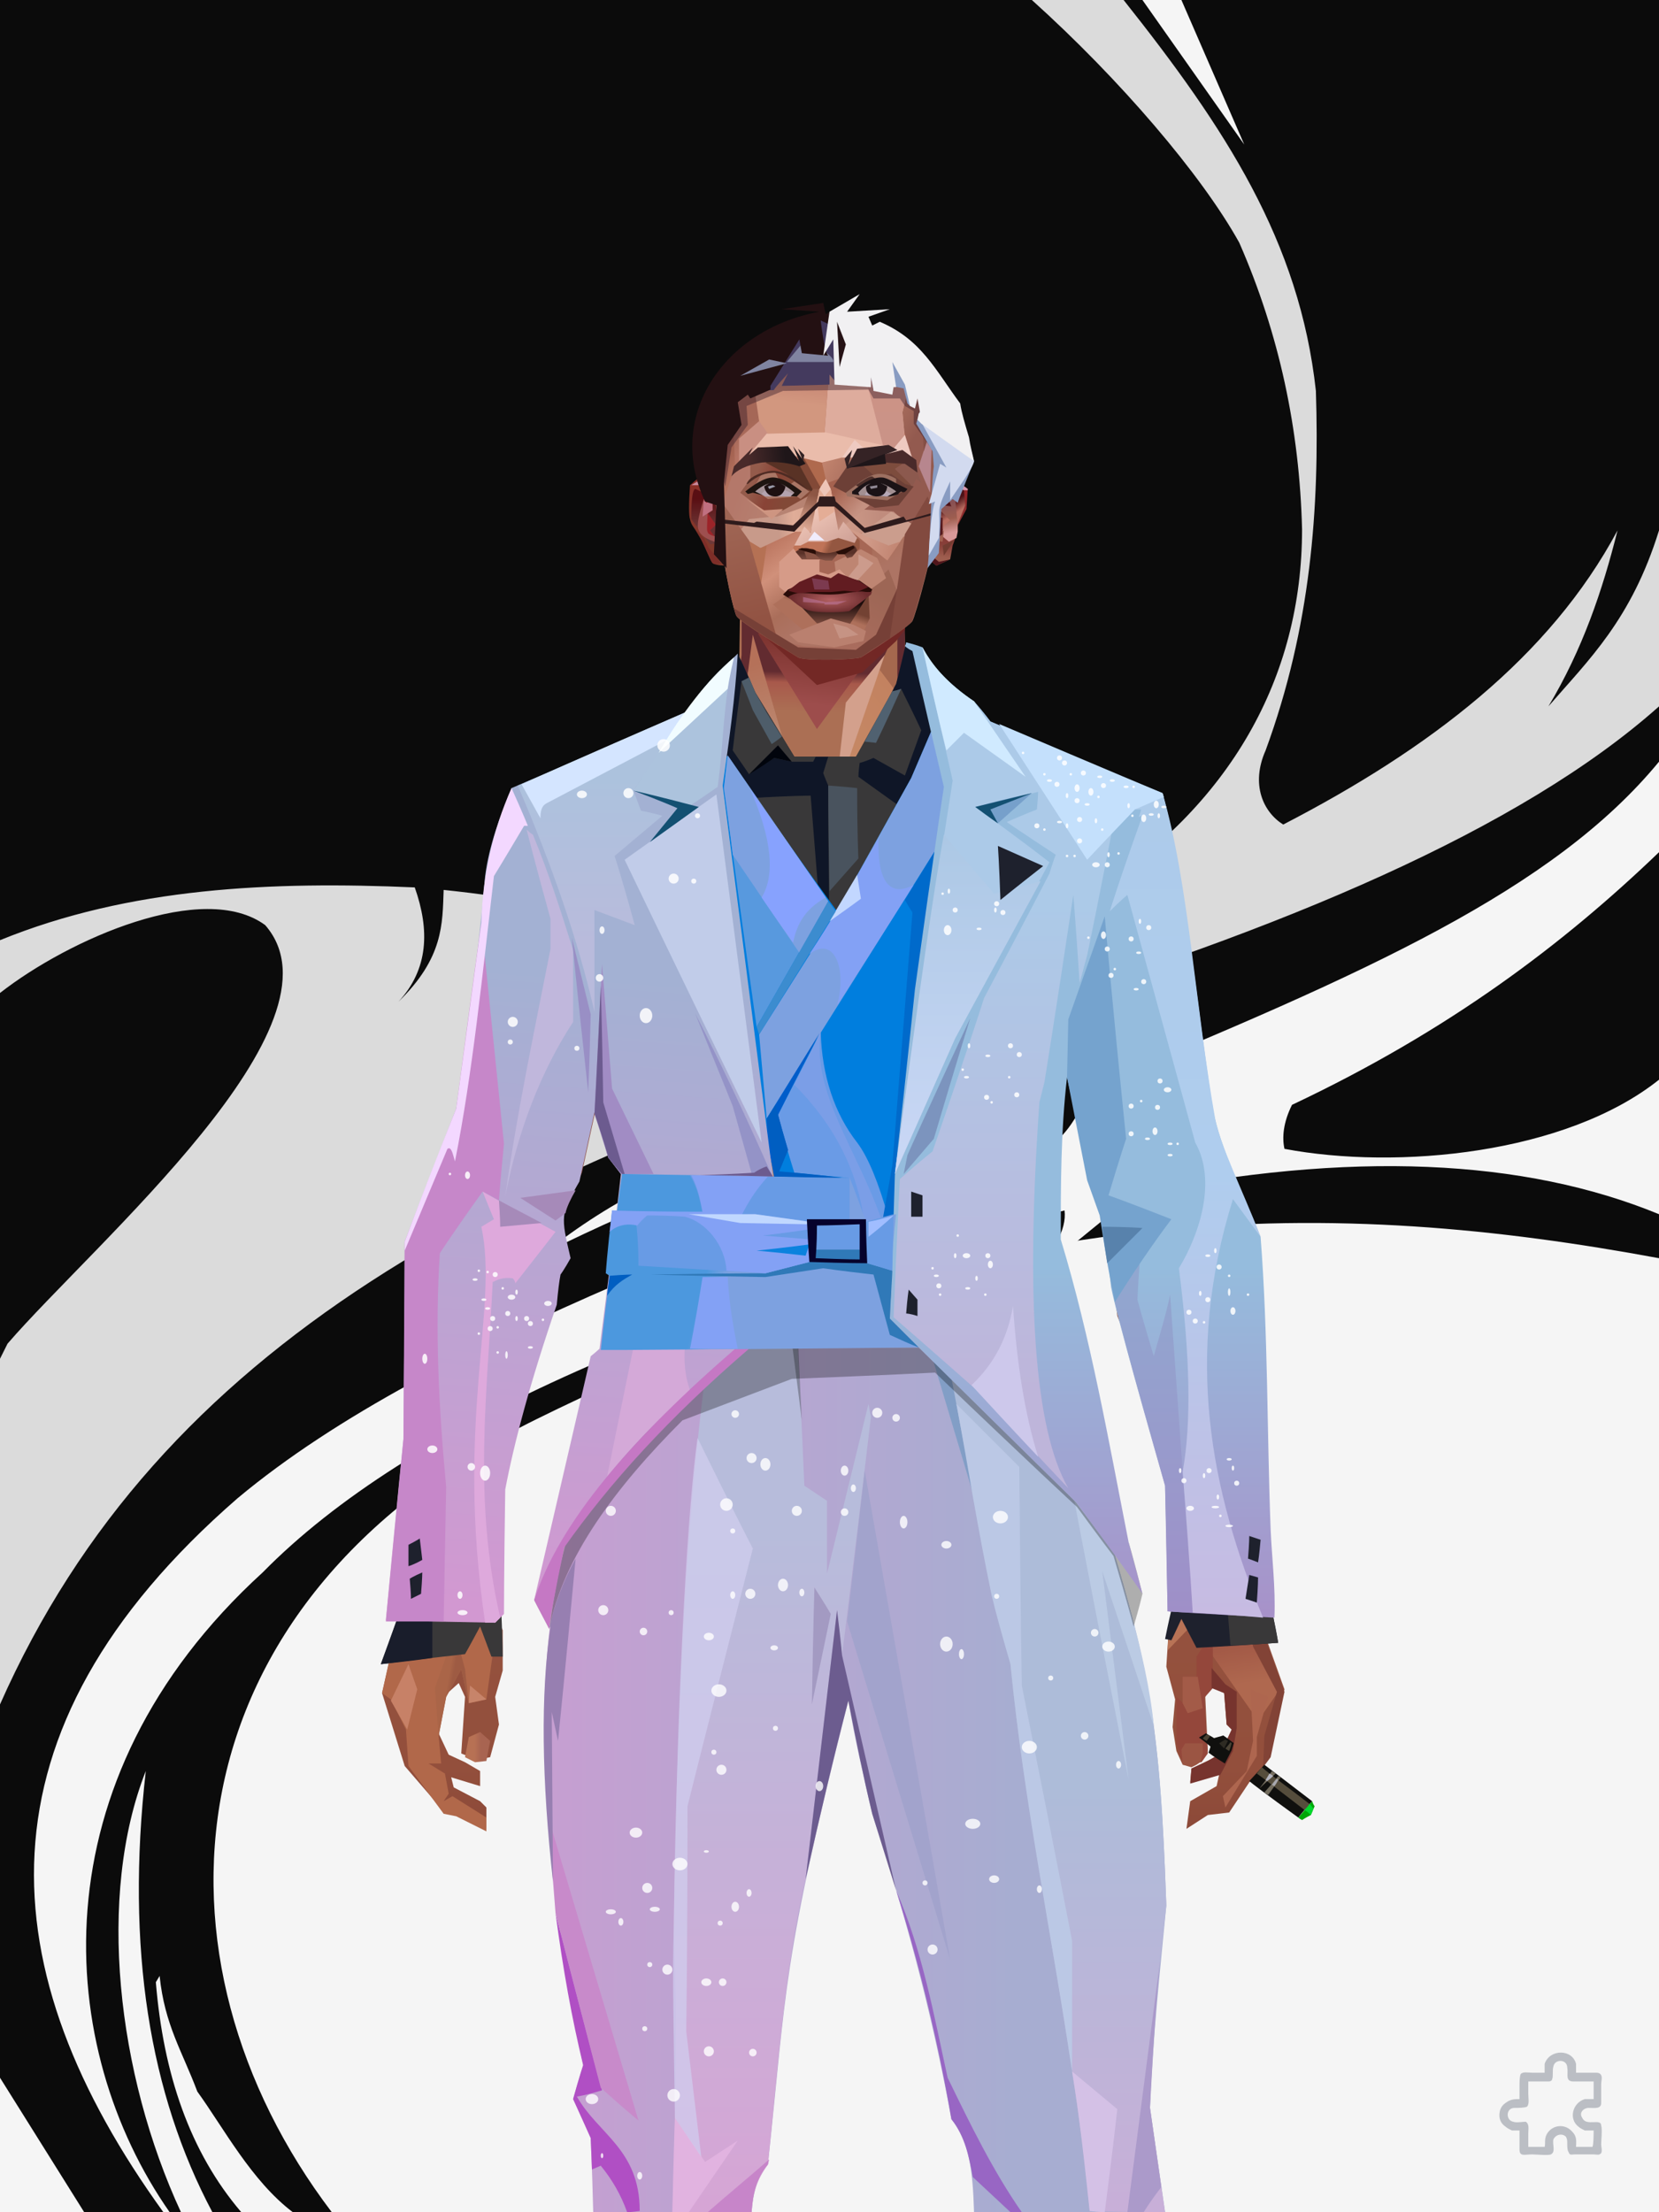 <?xml version="1.0" encoding="UTF-8"?><svg width="1320px" height="1760px" viewBox="0 0 1320 1760" version="1.1" xmlns="http://www.w3.org/2000/svg" xmlns:xlink="http://www.w3.org/1999/xlink"><defs></defs><g stroke="none" stroke-width="1" fill="none" id="id-31704" fill-rule="evenodd"><g id="id-31705"><rect fill="#0B0B0B" width="1320" height="1760" x="0" y="0" id="id-31706"></rect><g transform=" translate(0,0)" fill="#F5F5F5" id="id-31707"><path d=" M 264,1760 C 112,1560 129,1276 427,1129 C 794,948 1066,954 1320,1001 L 1320,1760 C 616,1760 264,1760 264,1760 Z" id="id-31708"></path><path d=" M 124,1577 C 130,1650 151,1712 192,1760 C 192,1760 233,1760 233,1760 C 200,1735 178,1693 157,1664 C 145,1632 131,1611 127,1572 L 124,1577 Z" id="id-31709"></path><path d=" M 169,1760 C 153,1760 144,1760 144,1760 C 93,1650 77,1508 116,1409 C 100,1550 119,1666 169,1760 Z" id="id-31710"></path><path d=" M 135,1760 C 133,1760 130,1760 130,1760 C -8,1569 -25,1378 189,1192 C 347,1060 622,974 827,882 C 819,907 820,917 831,914 C 844,908 857,892 867,865 C 1088,774 1236,708 1320,606 C 1320,654 1320,678 1320,678 C 1244,751 1153,820 1028,879 C 1021,893 1020,905 1022,914 C 1112,931 1246,918 1320,859 C 1320,930 1320,966 1320,966 C 1213,922 1075,915 903,950 C 844,998 815,1022 815,1022 C 838,998 849,978 847,963 C 547,1038 325,1133 209,1251 C 27,1417 44,1630 135,1760 Z" id="id-31708"></path><path d=" M 1320,562 C 1210,660 1020,740 791,809 C 396,928 127,1069 0,1356 C 0,1173 0,1081 0,1081 C 4,1073 6,1069 6,1069 C 75,989 280,815 211,736 C 162,700 55,747 0,790 L 0,748 C 103,706 216,701 330,706 C 342,740 341,771 317,797 C 353,762 352,735 353,708 C 468,720 583,751 726,738 C 773,696 797,675 797,675 C 743,744 717,779 717,779 C 761,747 783,731 783,731 C 807,727 834,721 867,712 C 979,641 1036,539 1036,421 C 1034,342 1018,266 986,193 C 956,139 891,63 821,0 L 894,0 C 975,102 1034,192 1047,311 C 1050,404 1043,499 1007,597 C 995,624 1005,646 1021,656 C 1137,596 1233,523 1287,422 C 1275,470 1259,517 1232,562 C 1264,525 1298,493 1320,422 L 1320,562 Z" opacity="0.888" id="id-31708"></path><path d=" M 909,0 L 990,115 L 940,0 C 919,0 909,0 909,0 Z" id="id-31713"></path><polygon points="0 1653 0 1760 67 1760" id="id-31714"></polygon><path d=" M 790,834 L 810,825 C 770,853 742,870 686,895 C 606,921 515,956 433,997 C 490,952 540,930 623,897 C 683,875 739,854 790,834 Z" id="id-31715"></path><path d=" M 850,810 C 791,856 762,878 762,878 L 832,850 C 844,824 850,810 850,810 Z" id="id-31716"></path></g></g></g><defs><linearGradient x1="50%" y1="6%" x2="50%" y2="100%" id="id-110524"><stop stop-color="#B37355" offset="0%"></stop><stop stop-color="#C58B67" offset="8%"></stop><stop stop-color="#A5684C" offset="20%"></stop><stop stop-color="#975844" offset="34%"></stop><stop stop-color="#934F3C" offset="71%"></stop><stop stop-color="#602521" offset="100%"></stop></linearGradient><linearGradient x1="50%" y1="-10%" x2="50%" y2="84%" id="id-110525"><stop stop-color="#A86549" offset="0%"></stop><stop stop-color="#C1845E" offset="49%"></stop><stop stop-color="#AB6A54" offset="100%"></stop></linearGradient><linearGradient x1="57%" y1="50%" x2="47%" y2="56%" id="id-110526"><stop stop-color="#7A3A33" offset="0%"></stop><stop stop-color="#783731" offset="100%"></stop></linearGradient><linearGradient x1="45%" y1="35%" x2="55%" y2="47%" id="id-110527"><stop stop-color="#A66552" offset="0%"></stop><stop stop-color="#824237" offset="100%"></stop></linearGradient><linearGradient x1="54%" y1="31%" x2="47%" y2="81%" id="id-110528"><stop stop-color="#A5684E" offset="0%"></stop><stop stop-color="#A7644C" offset="20%"></stop><stop stop-color="#8A4938" offset="71%"></stop><stop stop-color="#854739" offset="81%"></stop><stop stop-color="#824036" offset="100%"></stop></linearGradient><linearGradient x1="43%" y1="38%" x2="54%" y2="44%" id="id-110529"><stop stop-color="#AA6548" offset="0%"></stop><stop stop-color="#9E5B43" offset="100%"></stop></linearGradient><linearGradient x1="46%" y1="8%" x2="58%" y2="82%" id="id-110530"><stop stop-color="#C9906F" offset="0%"></stop><stop stop-color="#A45848" offset="100%"></stop></linearGradient><linearGradient x1="50%" y1="41%" x2="49%" y2="65%" id="id-110531"><stop stop-color="#622B30" offset="0%"></stop><stop stop-color="#A8594B" offset="27%"></stop><stop stop-color="#AB6F54" offset="100%"></stop></linearGradient><linearGradient x1="63%" y1="4%" x2="25%" y2="77%" id="id-110532"><stop stop-color="#D2A185" offset="0%"></stop><stop stop-color="#D5A88F" offset="55%"></stop><stop stop-color="#B97A5D" offset="100%"></stop></linearGradient><linearGradient x1="50%" y1="23%" x2="41%" y2="77%" id="id-110533"><stop stop-color="#7F3531" offset="0%"></stop><stop stop-color="#9D4D4C" offset="100%"></stop></linearGradient><linearGradient x1="47%" y1="22%" x2="55%" y2="89%" id="id-110534"><stop stop-color="#B57159" offset="0%"></stop><stop stop-color="#BC8971" offset="100%"></stop></linearGradient><linearGradient x1="86%" y1="87%" x2="11%" y2="66%" id="id-110535"><stop stop-color="#9E5C4A" offset="0%"></stop><stop stop-color="#8C4E40" offset="100%"></stop></linearGradient><linearGradient x1="71%" y1="11%" x2="50%" y2="100%" id="id-110536"><stop stop-color="#B27255" offset="0%"></stop><stop stop-color="#A5684C" offset="100%" stop-opacity="0"></stop></linearGradient><linearGradient x1="66%" y1="46%" x2="56%" y2="43%" id="id-110537"><stop stop-color="#8E5040" offset="0%"></stop><stop stop-color="#7D403A" offset="100%"></stop></linearGradient><linearGradient x1="100%" y1="41%" x2="50%" y2="63%" id="id-110538"><stop stop-color="#712725" offset="0%"></stop><stop stop-color="#732825" offset="100%"></stop></linearGradient><linearGradient x1="69%" y1="20%" x2="50%" y2="100%" id="id-110539"><stop stop-color="#925342" offset="0%"></stop><stop stop-color="#9D5A48" offset="100%"></stop></linearGradient><linearGradient x1="36%" y1="20%" x2="57%" y2="81%" id="id-110540"><stop stop-color="#B07254" offset="0%"></stop><stop stop-color="#B37355" offset="100%"></stop></linearGradient><linearGradient x1="26%" y1="83%" x2="92%" y2="50%" id="id-110541"><stop stop-color="#C48864" offset="0%" stop-opacity="0"></stop><stop stop-color="#C38B6B" offset="99%"></stop></linearGradient><linearGradient x1="17%" y1="56%" x2="85%" y2="45%" id="id-110542"><stop stop-color="#D0A183" offset="0%" stop-opacity="0"></stop><stop stop-color="#D0A183" offset="51%"></stop><stop stop-color="#C68E6E" offset="100%"></stop></linearGradient><linearGradient x1="17%" y1="24%" x2="74%" y2="87%" id="id-110543"><stop stop-color="#C78E6C" offset="0%"></stop><stop stop-color="#B87755" offset="100%"></stop></linearGradient><linearGradient x1="26%" y1="42%" x2="80%" y2="75%" id="id-110544"><stop stop-color="#D9B09C" offset="0%"></stop><stop stop-color="#D5A88F" offset="100%" stop-opacity="0"></stop></linearGradient><linearGradient x1="29%" y1="56%" x2="77%" y2="50%" id="id-110545"><stop stop-color="#CDA484" offset="0%"></stop><stop stop-color="#CB9D7C" offset="100%" stop-opacity="0"></stop></linearGradient><linearGradient x1="74%" y1="24%" x2="34%" y2="74%" id="id-110546"><stop stop-color="#C38260" offset="0%"></stop><stop stop-color="#C58865" offset="100%"></stop></linearGradient><linearGradient x1="66%" y1="100%" x2="40%" y2="0%" id="id-110547"><stop stop-color="#BC7A58" offset="0%"></stop><stop stop-color="#D7AA98" offset="46%"></stop><stop stop-color="#C28360" offset="100%"></stop></linearGradient><linearGradient x1="52%" y1="13%" x2="59%" y2="75%" id="id-110548"><stop stop-color="#92463B" offset="0%"></stop><stop stop-color="#AF684F" offset="100%"></stop></linearGradient><linearGradient x1="28%" y1="76%" x2="73%" y2="20%" id="id-110549"><stop stop-color="#B87356" offset="0%"></stop><stop stop-color="#91453A" offset="67%"></stop><stop stop-color="#A15745" offset="100%"></stop></linearGradient><linearGradient x1="50%" y1="0%" x2="50%" y2="100%" id="id-110550"><stop stop-color="#9A5242" offset="0%"></stop><stop stop-color="#6C2B27" offset="100%"></stop></linearGradient><linearGradient x1="66%" y1="59%" x2="24%" y2="66%" id="id-110551"><stop stop-color="#A36149" offset="0%"></stop><stop stop-color="#C07F5D" offset="100%"></stop></linearGradient><linearGradient x1="41%" y1="11%" x2="55%" y2="61%" id="id-110552"><stop stop-color="#CD9781" offset="0%"></stop><stop stop-color="#B4705C" offset="100%"></stop></linearGradient><linearGradient x1="19%" y1="58%" x2="66%" y2="43%" id="id-110553"><stop stop-color="#D3A389" offset="0%"></stop><stop stop-color="#C38761" offset="100%"></stop></linearGradient><linearGradient x1="73%" y1="50%" x2="30%" y2="53%" id="id-110554"><stop stop-color="#9B5F42" offset="0%"></stop><stop stop-color="#B67B61" offset="100%"></stop></linearGradient><linearGradient x1="31%" y1="0%" x2="50%" y2="100%" id="id-110555"><stop stop-color="#D5A897" offset="0%"></stop><stop stop-color="#D1A08E" offset="100%"></stop></linearGradient><linearGradient x1="29%" y1="43%" x2="65%" y2="100%" id="id-110556"><stop stop-color="#D29D85" offset="0%"></stop><stop stop-color="#C18265" offset="100%"></stop></linearGradient><linearGradient x1="13%" y1="78%" x2="84%" y2="50%" id="id-110557"><stop stop-color="#B77456" offset="0%"></stop><stop stop-color="#AA6244" offset="100%"></stop></linearGradient><linearGradient x1="50%" y1="0%" x2="36%" y2="100%" id="id-110558"><stop stop-color="#D1A187" offset="0%"></stop><stop stop-color="#CC957E" offset="100%"></stop></linearGradient><linearGradient x1="50%" y1="28%" x2="64%" y2="55%" id="id-110559"><stop stop-color="#CF9D80" offset="0%"></stop><stop stop-color="#C38869" offset="100%"></stop></linearGradient><linearGradient x1="40%" y1="55%" x2="62%" y2="71%" id="id-110560"><stop stop-color="#B47251" offset="0%"></stop><stop stop-color="#BA7B58" offset="100%"></stop></linearGradient><linearGradient x1="9%" y1="37%" x2="88%" y2="55%" id="id-110561"><stop stop-color="#9D5D46" offset="0%"></stop><stop stop-color="#86473B" offset="100%"></stop></linearGradient><linearGradient x1="62%" y1="19%" x2="50%" y2="100%" id="id-110562"><stop stop-color="#B06A4D" offset="0%"></stop><stop stop-color="#8E483A" offset="100%"></stop></linearGradient><linearGradient x1="45%" y1="18%" x2="51%" y2="67%" id="id-110563"><stop stop-color="#D29F88" offset="0%"></stop><stop stop-color="#BE7F5D" offset="100%"></stop></linearGradient><linearGradient x1="50%" y1="43%" x2="50%" y2="100%" id="id-110564"><stop stop-color="#CA9076" offset="0%"></stop><stop stop-color="#AB6344" offset="100%"></stop></linearGradient><linearGradient x1="45%" y1="50%" x2="58%" y2="50%" id="id-110565"><stop stop-color="#9D5D49" offset="0%"></stop><stop stop-color="#BE836D" offset="100%"></stop></linearGradient><linearGradient x1="33%" y1="74%" x2="77%" y2="42%" id="id-110566"><stop stop-color="#A8644F" offset="0%"></stop><stop stop-color="#B6765A" offset="100%"></stop></linearGradient><linearGradient x1="63%" y1="59%" x2="38%" y2="59%" id="id-110567"><stop stop-color="#A86451" offset="0%"></stop><stop stop-color="#B77154" offset="100%"></stop></linearGradient><linearGradient x1="50%" y1="0%" x2="50%" y2="100%" id="id-110568"><stop stop-color="#BD907D" offset="0%"></stop><stop stop-color="#9E5744" offset="100%"></stop></linearGradient><linearGradient x1="47%" y1="47%" x2="53%" y2="50%" id="id-110569"><stop stop-color="#C19B86" offset="0%"></stop><stop stop-color="#9E5744" offset="100%"></stop></linearGradient><linearGradient x1="50%" y1="0%" x2="50%" y2="100%" id="id-110570"><stop stop-color="#AC6553" offset="0%"></stop><stop stop-color="#9E5644" offset="100%"></stop></linearGradient><linearGradient x1="50%" y1="0%" x2="50%" y2="100%" id="id-110571"><stop stop-color="#B28775" offset="0%"></stop><stop stop-color="#B68776" offset="100%"></stop></linearGradient><linearGradient x1="0%" y1="55%" x2="100%" y2="55%" id="id-110572"><stop stop-color="#A2675E" offset="0%"></stop><stop stop-color="#8F4F4C" offset="100%"></stop></linearGradient><linearGradient x1="50%" y1="0%" x2="50%" y2="100%" id="id-110573"><stop stop-color="#AF8873" offset="0%"></stop><stop stop-color="#93493E" offset="100%"></stop></linearGradient><linearGradient x1="49%" y1="20%" x2="52%" y2="96%" id="id-110574"><stop stop-color="#9B5650" offset="0%"></stop><stop stop-color="#984D3F" offset="100%"></stop></linearGradient><linearGradient x1="50%" y1="0%" x2="50%" y2="100%" id="id-110575"><stop stop-color="#5A1D24" offset="0%"></stop><stop stop-color="#72332B" offset="100%"></stop></linearGradient><linearGradient x1="33%" y1="47%" x2="59%" y2="56%" id="id-110576"><stop stop-color="#8E4D39" offset="0%"></stop><stop stop-color="#7C3A31" offset="100%"></stop></linearGradient></defs><g transform=" translate(304,473)" id="id-110577"><polygon points="174 662 139 824 137 906 146 1082 171 1154 176 1211 174 1230 175 1284 287 1284 284 1265 308 1195 306 1124 345 952 343 912 353 879 362 881 371 877 383 904 391 970 434 1079 457 1202 475 1252 475 1284 596 1284 600 1225 591 1146 609 1103 612 997 596 842 545 671 539 640 528 606 531 569 509 498 522 403 539 360 539 348 563 464 576 498 585 574 637 704 646 760 646 778 626 822 624 853 631 879 629 901 632 920 637 931 647 931 657 920 655 877 659 867 670 874 672 899 676 903 667 923 644 934 643 945 666 939 664 948 643 960 640 982 657 971 674 969 690 945 701 933 704 926 707 923 713 892 718 871 704 832 696 786 703 768 693 725 693 521 652 425 629 282 626 203 612 175 567 156 548 141 530 139 479 114 422 73 416 42 415 1 285 0 284 73 279 83 242 114 196 137 171 139 155 156 108 175 91 228 91 287 68 431 30 516 23 602 28 725 16 764 21 782 0 874 18 932 49 968 59 970 83 982 83 965 78 960 57 949 55 941 78 948 78 936 66 929 53 923 45 906 51 875 61 866 66 877 63 922 75 927 86 925 93 899 90 877 96 856 96 824 75 778 77 738 108 637 139 562 142 495 159 458 180 358 199 403 203 461 211 504 188 564 191 608" fill="url(#id-110524)" id="id-110578"></polygon><polygon points="91 287 68 431 30 516 23 602 72 688 117 614 98 452 109 469 123 336 102 372 109 294 88 309 109 285" fill="url(#id-110525)" id="id-110578"></polygon><polygon points="383 906 391 972 434 1081 457 1204 475 1254 475 1287 596 1287 600 1226 591 1148 609 1105 612 999 602 904 584 908 584 846 535 683 456 705 382 878" fill="url(#id-110526)" id="id-110578"></polygon><polygon points="137 907 146 1083 171 1156 176 1212 174 1232 175 1286 175 1287 287 1287 284 1266 308 1197 306 1126 345 954 343 923 293 814 263 724 247 711" fill="url(#id-110527)" id="id-110578"></polygon><polygon points="545 673 539 641 528 608 531 571 509 500 522 405 539 361 539 350 563 465 576 500 601 540 660 491 688 529 652 427 629 283 626 205 612 177 568 157 548 142 530 141 479 116 422 75 416 44 415 3 360 3 360 715 462 724" fill="url(#id-110528)" id="id-110578"></polygon><polygon points="83 984 59 972 49 970 21 932 19 903 7 879 0 874 11 824 38 786 38 814 56 786 78 800 91 822 83 879 69 882 63 855 51 877 45 908 47 930 37 930 50 938 53 954 49 960 56 956 83 973" fill="#B1684A" id="id-110583"></polygon><polygon points="66 855 69 882 63 855 51 877 45 908 42 870 58 825" fill="url(#id-110529)" id="id-110583"></polygon><polygon points="83 879 69 882 70 868" fill="#C7846A" id="id-110583"></polygon><polygon points="481 376 513 349 558 291 522 368" fill="#885F60" id="id-110586"></polygon><polygon points="313 697 260 560 246 448 259 424 355 408 361 366 317 404 285 409 267 378 313 343 394 351 431 378 420 404 368 399 371 404 449 421 466 441 449 510 466 547 406 697 358 717" fill="url(#id-110530)" id="id-110587"></polygon><polygon points="410 90 430 82 423 76 416 45 416 7 286 9 286 48 283 76 278 86 244 114 195 139 366 139 390 70 410 26" fill="url(#id-110531)" id="id-110588"></polygon><polygon points="182 180 133 231 97 289 97 231 113 182 165 159" fill="url(#id-110532)" id="id-110589"></polygon><polygon points="346 107 384 55 409 31 414 23 299 31" fill="url(#id-110533)" id="id-110590"></polygon><polygon points="287 93 295 32 323 129" fill="url(#id-110534)" id="id-110591"></polygon><polygon points="336 139 314 151 270 146 224 139" fill="#E2B4A4" id="id-110592"></polygon><polygon points="410 84 409 136 461 129" fill="url(#id-110535)" id="id-110593"></polygon><polygon points="173 246 167 286 191 351 263 386 328 330 359 330 359 152 348 139 336 139 309 152" fill="url(#id-110536)" id="id-110594"></polygon><polygon points="464 159 516 190 500 159" fill="url(#id-110537)" id="id-110595"></polygon><polygon points="302 31 346 72 382 62 409 37 416 28 416 13" fill="url(#id-110538)" id="id-110596"></polygon><polygon points="263 151 191 202 219 151" fill="#B17054" id="id-110597"></polygon><polygon points="154 206 170 170 122 188" fill="#DEB7A9" id="id-110598"></polygon><polygon points="358 285 344 299 323 318 305 354 358 345 354 305" fill="url(#id-110539)" id="id-110599"></polygon><polygon points="260 361 265 387 203 371 191 347" fill="#94523B" id="id-110600"></polygon><polygon points="198 362 181 359 167 284" fill="#5E2227" id="id-110601"></polygon><polygon points="477 341 477 335 488 326 496 325 509 338 496 348 485 354" fill="#5D2221" id="id-110602"></polygon><polygon points="314 151 342 220 317 293 237 351 209 318 172 251 185 205 270 146" fill="url(#id-110540)" id="id-110603"></polygon><polygon points="314 151 330 238 209 318 172 251 185 205 270 146" fill="url(#id-110541)" id="id-110603"></polygon><polygon points="314 151 350 205 220 227 185 205 270 146" fill="url(#id-110542)" opacity="0.369" id="id-110603"></polygon><polygon points="211 335 223 322 242 327 244 332 235 353 213 349" fill="#642B26" id="id-110606"></polygon><polygon points="224 339 226 342 226 345 222 349 235 350 242 333 230 338 227 335" fill="#70434F" id="id-110607"></polygon><polygon points="488 343 491 347 486 351 479 338 489 327 495 327 493 336" fill="#6F373C" id="id-110608"></polygon><polygon points="485 339 488 343 493 337" fill="#92523E" id="id-110609"></polygon><polygon points="359 162 359 291 406 325 455 347 529 267 463 182 415 166" fill="url(#id-110543)" id="id-110610"></polygon><polygon points="359 178 359 281 391 302 391 249 489 270 461 189 415 166" fill="url(#id-110544)" id="id-110610"></polygon><polygon points="359 178 359 219 472 220 461 189 415 166 371 163" fill="url(#id-110545)" id="id-110610"></polygon><polygon points="358 178 372 168 440 156 413 137 378 158 411 80 396 60 358 146" fill="url(#id-110546)" id="id-110613"></polygon><polygon points="346 140 358 152 372 129 400 48 369 86 364 130" fill="#D3A08C" id="id-110614"></polygon><polygon points="591 281 601 226 559 159 514 159 523 138 499 156 571 263" fill="url(#id-110547)" id="id-110615"></polygon><polygon points="609 298 626 332 629 285 627 227 614 207 617 251" fill="#8581A0" id="id-110616"></polygon><polygon points="554 159 567 157 612 177 614 192 579 175 603 207 601 226" fill="#B67758" id="id-110617"></polygon><polygon points="641 823 648 826 697 896 713 873 682 781" fill="url(#id-110548)" id="id-110618"></polygon><polygon points="625 840 700 762 688 738 679 784 648 776 626 822" fill="url(#id-110549)" id="id-110618"></polygon><polygon points="648 862 648 845 661 825 661 870 654 878 657 922 652 929 637 929 632 914 632 893 632 877 644 888" fill="#94473B" id="id-110620"></polygon><polygon points="554 375 577 333 607 451 594 508 568 462" fill="#BB7966" id="id-110621"></polygon><polygon points="623 326 643 425 633 431 693 523 652 427 636 326 625 315" fill="#7B779A" id="id-110622"></polygon><polygon points="628 274 638 339 623 314" fill="#6F393C" id="id-110623"></polygon><polygon points="693 523 695 567 685 525 618 416 633 431" fill="#8D4E3B" id="id-110624"></polygon><polygon points="640 463 599 539 601 571 634 655 646 703 650 754 658 640 660 491" fill="#BD7B5A" id="id-110625"></polygon><polygon points="610 531 648 646 652 546 638 479" fill="#CB937C" id="id-110625"></polygon><polygon points="693 748 677 730 677 700 660 491 685 525 691 552 684 727" fill="url(#id-110550)" id="id-110627"></polygon><polygon points="691 746 703 768 693 727 695 567 691 551 683 727" fill="#7E97BD" id="id-110628"></polygon><polygon points="260 559 310 683 355 716 263 713 238 685 195 582" fill="url(#id-110551)" id="id-110629"></polygon><polygon points="637 931 636 919 639 914 653 914 653 922 651 929 648 931 644 933" fill="#9B5543" id="id-110630"></polygon><polygon points="637 861 637 882 641 890 653 886 649 861" fill="#A35B48" id="id-110631"></polygon><polygon points="691 871 693 912 688 936 669 956 671 965 696 924 696 909 705 877" fill="#AE664F" id="id-110632"></polygon><polygon points="703 768 684 788 693 837 712 873 702 908 701 933 707 925 718 873 704 834 697 788" fill="#824336" id="id-110633"></polygon><polygon points="667 939 643 946 644 934 657 928 667 922 676 903 672 899 670 874 660 870 660 854 671 867 680 873 680 902 677 920" fill="#77342E" id="id-110634"></polygon><polygon points="361 510 359 634 426 561 420 535" fill="url(#id-110552)" opacity="0.626" id="id-110635"></polygon><polygon points="319 403 289 399 268 380 313 343 361 348 362 372" fill="url(#id-110553)" id="id-110636"></polygon><polygon points="171 141 168 151 180 151 204 139 196 138" fill="url(#id-110554)" id="id-110637"></polygon><polygon points="359 308 362 360 382 334" fill="#BB7863" opacity="0.625" id="id-110638"></polygon><polygon points="360 546 360 584 387 551 374 540" fill="url(#id-110555)" opacity="0.626" id="id-110639"></polygon><polygon points="346 542 360 547 373 540 360 534" fill="#763735" id="id-110640"></polygon><polygon points="325 545 277 503 259 561 308 579" fill="url(#id-110556)" opacity="0.758" id="id-110641"></polygon><polygon points="389 499 460 467 449 510 404 520" fill="url(#id-110557)" id="id-110642"></polygon><polygon points="364 491 361 403 420 428" fill="url(#id-110558)" opacity="0.758" id="id-110643"></polygon><polygon points="262 446 333 446 323 469 279 492" fill="url(#id-110559)" opacity="0.758" id="id-110644"></polygon><polygon points="259 425 279 496 259 561 236 528 213 443 227 425 243 447" fill="url(#id-110560)" id="id-110645"></polygon><polygon points="412 343 444 374 466 383 499 351 447 354 416 339" fill="url(#id-110561)" id="id-110646"></polygon><polygon points="164 252 163 278 128 284" fill="#85483C" id="id-110647"></polygon><polygon points="58 478 88 441 88 416 69 430 66 456" fill="url(#id-110562)" id="id-110648"></polygon><polygon points="76 684 69 634 61 517 89 474 111 569" fill="url(#id-110563)" id="id-110649"></polygon><polygon points="53 489 47 539 69 635 76 684 53 760 40 781 16 766 28 727 23 604 28 544" fill="url(#id-110564)" id="id-110650"></polygon><polygon points="136 452 127 497 153 460 177 340 170 300" fill="#965744" id="id-110651"></polygon><polygon points="181 359 159 460 143 497 142 514 123 532 109 514 108 490 127 497 153 460 177 340" fill="#8D4E42" id="id-110651"></polygon><polygon points="38 747 28 772 38 788 44 772" fill="#BB775C" id="id-110653"></polygon><polygon points="359 379 342 413 361 444 377 417" fill="url(#id-110565)" id="id-110654"></polygon><polygon points="196 581 260 561 229 519" fill="url(#id-110566)" id="id-110655"></polygon><polygon points="74 929 66 925 69 909 78 905 86 912 83 928" fill="url(#id-110567)" id="id-110656"></polygon><polygon points="20 903 7 880 21 851 28 871" fill="#C78167" id="id-110657"></polygon><polygon points="218 1123 203 1040 191 913 171 1090 182 1169 230 1208 261 1237 270 1213 234 1175 212 1157 272 1191 281 1169" fill="url(#id-110568)" opacity="0.808" id="id-110658"></polygon><polygon points="182 1207 181 1155 213 1106 236 1166 230 1210" fill="#A8614D" id="id-110659"></polygon><polygon points="187 902 211 1137 227 1161 275 1187 299 1137 272 1009 299 918 269 791 211 836" fill="url(#id-110569)" id="id-110660"></polygon><polygon points="288 1079 311 1040 311 942 295 903 264 1019 275 1188 301 1137" fill="url(#id-110570)" id="id-110661"></polygon><polygon points="584 908 604 1008 608 1106 614 998 599 887" fill="#848BB1" id="id-110662"></polygon><polygon points="430 886 488 1140 535 1115 561 925 566 886 536 816 500 786" fill="url(#id-110571)" opacity="0.792" id="id-110663"></polygon><polygon points="581 921 588 1011 584 1112 576 1162 544 1046 566 886" fill="url(#id-110572)" id="id-110664"></polygon><polygon points="561 1247 518 1200 472 1112 494 931 505 931 594 1188 579 1244" fill="url(#id-110573)" id="id-110665"></polygon><polygon points="531 1221 539 1263 536 1269 516 1287 509 1287 500 1263 513 1199 488 1226 462 1170 472 1101 427 1010 398 877 469 771 518 739 536 818 500 787 433 890 477 1078 534 1212" fill="url(#id-110574)" id="id-110666"></polygon><polygon points="321 1058 284 852 258 721 266 733 371 879 362 883 354 881 343 914 345 954" fill="#995346" id="id-110667"></polygon><polygon points="429 1068 424 875 536 705 454 704 380 865 384 906 391 972" fill="#9E5752" opacity="0.394" id="id-110668"></polygon><polygon points="175 1262 194 1287 206 1287 225 1226 213 1249 175 1221 174 1232" fill="#743428" id="id-110669"></polygon><polygon points="528 1227 554 1234 569 1169 549 1168" fill="#AC7064" id="id-110670"></polygon><polygon points="546 678 545 672 539 641 528 608 531 571 509 500 522 405 539 361 539 350 547 389 542 330 558 289 517 369 528 369 517 411 499 442 509 465 488 531 507 525 522 585 449 724" fill="url(#id-110575)" id="id-110578"></polygon><polygon points="402 722 490 609 522 585 449 723" fill="#94493C" id="id-110672"></polygon><polygon points="174 664 139 826 137 907 139 937 238 690 352 886 354 881 362 883 371 879 383 906 471 773 548 712 596 844 545 673 539 641 478 697 449 723 278 705 232 657 188 566 191 610" fill="url(#id-110576)" id="id-110578"></polygon><polygon points="189 616 211 620 190 586 190 609" fill="#813F3A" id="id-110674"></polygon><polygon points="139 836 225 709 167 697 139 826" fill="#753E2A" id="id-110675"></polygon><polygon points="518 734 596 843 547 678" fill="#622B30" id="id-110676"></polygon><polygon points="415 778 447 726 314 744 329 762" fill="#A6564C" opacity="0.520" id="id-110578"></polygon><polygon points="411 685 463 666 456 573" fill="#7A3B33" id="id-110678"></polygon></g><defs><linearGradient x1="53%" y1="5%" x2="47%" y2="91%" id="id-111278"><stop stop-color="#932126" offset="0%"></stop><stop stop-color="#873F39" offset="82%"></stop><stop stop-color="#9E5E4F" offset="100%"></stop></linearGradient><linearGradient x1="62%" y1="61%" x2="50%" y2="36%" id="id-111279"><stop stop-color="#BA6E61" offset="0%"></stop><stop stop-color="#4D1217" offset="100%"></stop></linearGradient><linearGradient x1="50%" y1="13%" x2="57%" y2="81%" id="id-111280"><stop stop-color="#885154" offset="0%"></stop><stop stop-color="#9E5E4F" offset="52%"></stop><stop stop-color="#D79898" offset="100%"></stop></linearGradient><linearGradient x1="50%" y1="0%" x2="54%" y2="88%" id="id-111281"><stop stop-color="#8B2F27" offset="0%"></stop><stop stop-color="#803A2B" offset="100%"></stop></linearGradient><linearGradient x1="36%" y1="75%" x2="36%" y2="18%" id="id-111282"><stop stop-color="#6F3938" offset="0%"></stop><stop stop-color="#590F13" offset="100%"></stop></linearGradient><linearGradient x1="33%" y1="21%" x2="62%" y2="79%" id="id-111283"><stop stop-color="#A56757" offset="0%"></stop><stop stop-color="#B57363" offset="10%"></stop><stop stop-color="#B9735D" offset="53%"></stop><stop stop-color="#D0907A" offset="70%"></stop><stop stop-color="#AA6E5A" offset="88%"></stop><stop stop-color="#AD7464" offset="100%"></stop></linearGradient><linearGradient x1="28%" y1="56%" x2="79%" y2="54%" id="id-111284"><stop stop-color="#C89A8A" offset="0%"></stop><stop stop-color="#E0AD98" offset="16%"></stop><stop stop-color="#C08C7D" offset="100%"></stop></linearGradient><linearGradient x1="68%" y1="59%" x2="18%" y2="46%" id="id-111285"><stop stop-color="#B78372" offset="0%"></stop><stop stop-color="#B4786A" offset="100%"></stop></linearGradient><linearGradient x1="26%" y1="17%" x2="91%" y2="50%" id="id-111286"><stop stop-color="#945344" offset="0%"></stop><stop stop-color="#B3715E" offset="16%"></stop><stop stop-color="#CB8C74" offset="51%"></stop><stop stop-color="#935A4F" offset="100%"></stop></linearGradient><linearGradient x1="45%" y1="16%" x2="52%" y2="84%" id="id-111287"><stop stop-color="#9F6554" offset="0%"></stop><stop stop-color="#925343" offset="100%"></stop></linearGradient><linearGradient x1="91%" y1="32%" x2="50%" y2="77%" id="id-111288"><stop stop-color="#9D6655" offset="0%"></stop><stop stop-color="#A96C5D" offset="100%"></stop></linearGradient><linearGradient x1="72%" y1="40%" x2="61%" y2="55%" id="id-111289"><stop stop-color="#734233" offset="0%"></stop><stop stop-color="#AE705B" offset="100%"></stop></linearGradient><linearGradient x1="50%" y1="33%" x2="50%" y2="100%" id="id-111290"><stop stop-color="#1E0D0C" offset="0%"></stop><stop stop-color="#7F4D40" offset="100%"></stop></linearGradient><linearGradient x1="34%" y1="50%" x2="87%" y2="60%" id="id-111291"><stop stop-color="#D09A88" offset="0%"></stop><stop stop-color="#C38774" offset="100%"></stop></linearGradient><linearGradient x1="14%" y1="54%" x2="60%" y2="65%" id="id-111292"><stop stop-color="#945B4B" offset="0%"></stop><stop stop-color="#894336" offset="50%"></stop><stop stop-color="#824937" offset="100%"></stop></linearGradient><linearGradient x1="50%" y1="0%" x2="50%" y2="100%" id="id-111293"><stop stop-color="#CE9386" offset="0%"></stop><stop stop-color="#C99387" offset="100%"></stop></linearGradient><linearGradient x1="50%" y1="9%" x2="44%" y2="54%" id="id-111294"><stop stop-color="#C58372" offset="0%"></stop><stop stop-color="#D2977F" offset="100%"></stop></linearGradient><linearGradient x1="61%" y1="87%" x2="61%" y2="8%" id="id-111295"><stop stop-color="#DEAC9D" offset="0%" stop-opacity="0"></stop><stop stop-color="#D69C96" offset="100%"></stop></linearGradient><radialGradient cx="50%" cy="39%" r="61%" id="id-111296" fx="50%" fy="39%" gradientTransform=" translate(0.500,0.392) scale(0.254,1) rotate(90) scale(1,3) translate(-0.500,-0.392)"><stop stop-color="#B36061" offset="0%"></stop><stop stop-color="#6C2C2E" offset="100%"></stop></radialGradient><linearGradient x1="67%" y1="12%" x2="50%" y2="100%" id="id-111297"><stop stop-color="#8D5644" offset="0%"></stop><stop stop-color="#E0AD98" offset="100%"></stop></linearGradient><linearGradient x1="45%" y1="50%" x2="56%" y2="52%" id="id-111298"><stop stop-color="#BF7357" offset="0%"></stop><stop stop-color="#945741" offset="100%"></stop></linearGradient><linearGradient x1="18%" y1="22%" x2="62%" y2="71%" id="id-111299"><stop stop-color="#A5624F" offset="0%"></stop><stop stop-color="#C59181" offset="100%"></stop></linearGradient><linearGradient x1="50%" y1="35%" x2="87%" y2="93%" id="id-111300"><stop stop-color="#EEC5B7" offset="0%"></stop><stop stop-color="#D1A398" offset="100%"></stop></linearGradient><linearGradient x1="50%" y1="115%" x2="50%" y2="50%" id="id-111301"><stop stop-color="#925F51" offset="0%"></stop><stop stop-color="#593128" offset="100%"></stop></linearGradient><linearGradient x1="73%" y1="44%" x2="22%" y2="46%" id="id-111302"><stop stop-color="#1F1619" offset="0%"></stop><stop stop-color="#492A2A" offset="100%"></stop></linearGradient></defs><g transform=" translate(548,259)" id="id-111303"><g id="id-111304"><g transform=" translate(0,121)" id="id-111305"><polygon points="199 13 214 3 222 9 221 25 214 38 214 43 210 54 208 65 197 70 190 64" fill="url(#id-111278)" id="id-111306"></polygon><polygon points="197 24 209 14 216 9 219 10 220 22 214 37 195 43" fill="url(#id-111279)" id="id-111307"></polygon><polygon points="203 38 208 34 199 25 203 22 209 23 207 18 212 16 214 38 214 43 213 48 207 51 201 46" fill="url(#id-111280)" id="id-111306"></polygon><polygon points="212 5 214 3 222 9 222 10 219 10 216 9" fill="#D497AD" id="id-111306"></polygon><polygon points="208 65 197 70 190 64 194 42 199 50 193 62 199 67" fill="#50151B" id="id-111306"></polygon><polygon points="203 62 202 54 211 50" fill="#723C31" id="id-111311"></polygon><polygon points="196 50 202 51 203 42 196 46" fill="#A06051" id="id-111312"></polygon><polygon points="194 45 199 47 202 45 202 32 197 31" fill="#561B1F" id="id-111313"></polygon><path d=" M 30,70 C 24,70 20,69 19,68 C 17,66 12,52 8,46 C 4,39 2,38 1,33 C 0,30 0,21 1,6 L 8,0 L 23,9 L 30,70 Z" fill="url(#id-111281)" id="id-111314"></path><polygon points="8 6 2 6 7 3 10 2 23 9 19 14" fill="#C9899B" id="id-111314"></polygon><path d=" M 26,68 C 23,69 20,69 19,68 C 17,66 12,52 8,46 C 7,44 6,43 6,42 C 9,45 10,47 12,48 C 13,50 14,52 16,56 L 26,68 Z" fill="#7E2E28" id="id-111314"></path><polygon points="26 68 29 65 27 53 20 61" fill="#954B3F" id="id-111314"></polygon><path d=" M 23,19 C 12,12 6,9 5,9 C 3,10 2,18 2,33 L 17,53 L 26,52 L 23,19 Z" fill="url(#id-111282)" id="id-111318"></path><polygon points="12 17 19 19 18 26 15 28 22 38 21 49 12 44" fill="#9C2429" id="id-111319"></polygon><path d=" M 27,53 C 16,50 10,47 8,42 C 6,38 8,30 12,17 L 15,23 C 15,36 14,42 15,43 C 15,45 18,46 25,48 L 27,53 Z" fill="#9E4F4F" id="id-111320"></path><polygon points="11 31 19 26 19 18 14 20 12 18" fill="#C07080" id="id-111321"></polygon><polygon points="20 46 17 42 22 37 25 48" fill="#6A3032" id="id-111322"></polygon></g><g transform=" translate(18,0)" id="id-111323"><path d=" M 20,231 C 18,227 11,201 5,153 C 3,140 2,128 1,117 C -1,91 4,63 8,49 C 9,46 16,35 16,34 C 30,20 56,0 94,0 C 157,0 178,45 181,51 C 183,57 183,111 181,144 C 178,177 162,232 160,235 C 158,239 124,261 119,264 C 113,266 74,267 69,264 C 64,261 22,235 20,231 Z" fill="url(#id-111283)" id="id-111324"></path><polygon points="7 140 17 117 33 106 149 120 167 144 154 168 73 161 39 177 29 171" fill="url(#id-111284)" id="id-111325"></polygon><polygon points="7 140 17 117 33 106 31 136 77 131 86 136 75 144 52 152 49 152 30 154 23 163" fill="url(#id-111285)" id="id-111325"></polygon><path d=" M 5,153 C 3,140 2,128 1,117 C -1,91 4,63 8,49 C 9,46 16,35 16,34 C 30,20 56,0 94,0 C 157,0 178,45 181,51 C 183,57 183,111 181,144 C 181,149 180,153 179,158 L 159,161 L 145,148 L 115,146 L 101,161 L 86,110 L 108,103 C 144,108 161,111 161,110 C 158,100 155,92 154,86 C 152,81 151,76 149,69 L 159,43 L 95,32 L 26,43 L 17,71 L 19,112 L 5,153 Z" fill="url(#id-111286)" id="id-111324"></path><polygon points="39 209 44 175 39 177 29 171" fill="#B57154" id="id-111325"></polygon><path d=" M 20,231 C 18,227 11,201 5,153 C 4,146 3,140 3,133 L 30,171 L 54,255 C 40,246 21,234 20,231 Z" fill="url(#id-111287)" id="id-111324"></path><polygon points="120 214 141 194 148 212 132 249 115 262 65 259 56 251 73 255 98 256" fill="url(#id-111288)" id="id-111330"></polygon><path d=" M 20,231 C 19,230 19,228 18,225 L 69,256 L 115,258 L 131,246 L 148,209 L 145,247 C 134,254 122,262 119,264 C 113,266 74,267 69,264 C 64,261 22,235 20,231 Z" fill="#764037" id="id-111324"></path><polygon points="80 183 80 201 103 202 128 183 128 174 108 161" fill="#A66755" id="id-111332"></polygon><polygon points="99 197 98 188 119 178 132 185 139 201 121 214" fill="#BE8572" id="id-111333"></polygon><polygon points="108 201 117 190 117 182 129 189 115 204" fill="#CC9B8C" id="id-111334"></polygon><polygon points="60 213 54 208 54 188 67 176 88 184 86 187 86 196 93 198 102 194 113 205" fill="#D69B88" id="id-111335"></polygon><polygon points="49 222 65 211 125 212 126 233 120 246 75 244" fill="url(#id-111289)" id="id-111336"></polygon><polygon points="125 214 110 238 84 237 70 222" fill="url(#id-111290)" id="id-111337"></polygon><polygon points="69 252 62 246 95 233 113 238 123 243 121 251 98 256" fill="#BA806F" id="id-111338"></polygon><polygon points="102 249 97 237 108 240 117 246" fill="#C69384" id="id-111339"></polygon><polygon points="151 171 140 187 108 161 141 174" fill="url(#id-111291)" id="id-111340"></polygon><polygon points="117 109 126 125 157 130 163 120 151 101" fill="#7D4C3D" id="id-111341"></polygon><polygon points="160 158 150 172 141 175 119 166 143 148" fill="#CB9D8D" id="id-111340"></polygon><polygon points="160 128 146 114 155 108 164 117 167 125 163 122" fill="#8C594E" id="id-111343"></polygon><polygon points="86 130 91 122 88 109 70 105" fill="#AF694D" id="id-111344"></polygon><polygon points="23 133 41 147 57 147 80 134 85 140 87 129 74 106 31 109 31 122" fill="url(#id-111292)" id="id-111345"></polygon><polygon points="43 109 60 118 72 128 82 133 69 109 52 105" fill="#593225" id="id-111346"></polygon><polygon points="28 138 48 154 57 146 42 147" fill="#CE9581" id="id-111347"></polygon><polygon points="94 31 159 40 152 69 154 90 145 103 90 86" fill="#DEAC9D" id="id-111348"></polygon><path d=" M 180,154 C 175,187 161,232 160,235 C 159,237 151,243 142,249 L 154,166 L 172,136 L 180,154 Z" fill="#824A3F" id="id-111324"></path><polygon points="121 35 159 40 152 69 154 90 145 103 138 101" fill="url(#id-111293)" id="id-111348"></polygon><polygon points="38 76 33 42 94 31 90 86 42 86" fill="url(#id-111294)" id="id-111351"></polygon><polygon points="45 86 38 76 22 90 22 112" fill="#C98F82" id="id-111352"></polygon><path d=" M 32,20 C 47,10 68,0 94,0 C 115,0 131,5 143,11 L 161,32 L 143,38 L 139,62 L 93,34 L 32,20 Z" fill="url(#id-111295)" opacity="0.484" id="id-111324"></path><polygon points="174 133 176 78 165 112" fill="#B7868E" id="id-111354"></polygon><polygon points="167 55 176 78 169 100" fill="#854F45" id="id-111354"></polygon><polygon points="28 105 44 86 91 85 140 96 88 109 55 101" fill="#EABCAB" id="id-111356"></polygon><polygon points="104 105 128 105 160 106 154 87 144 99 126 102 114 91" fill="#EECAC1" id="id-111357"></polygon></g></g><g transform=" translate(75,197)" id="id-111358"><polygon points="0 17 4 13 27 3 38 6 44 2 61 6 71 13 69 17 34 28 5 20" fill="#290B08" id="id-111359"></polygon><polygon points="12 16 4 14 13 7 27 1 38 4 44 0 60 6 68 11 59 15 49 14 38 15 24 15" fill="#621C21" id="id-111359"></polygon><polygon points="36 6 37 13 25 13 23 4" fill="#7C3A4F" id="id-111359"></polygon><path d=" M 4,19 C 11,25 16,29 22,30 C 30,32 52,31 53,30 C 54,29 60,25 70,17 L 71,14 C 71,15 70,15 67,15 C 64,15 64,14 58,15 C 52,15 48,17 37,17 C 26,17 15,15 12,16 C 10,16 7,17 4,19 Z" fill="url(#id-111296)" id="id-111362"></path><polygon points="16 19 16 23 33 24 33 25 43 25 51 22 34 23" fill="#C07AA2" opacity="0.532" id="id-111363"></polygon></g><polygon points="95 135 84 164 97 164 104 130 99 130" fill="url(#id-111297)" id="id-111364"></polygon><polygon points="84 175 83 177 90 186 105 186 109 187 114 187 119 181 124 182 126 185 130 184 136 177 136 171 134 169 105 165" fill="url(#id-111298)" id="id-111365"></polygon><polygon points="119 163 111 125 119 122 144 143" fill="url(#id-111299)" id="id-111366"></polygon><path d=" M 84,175 L 92,160 L 97,165 L 104,130 L 109,122 L 113,130 L 119,163 L 123,156 L 134,169 L 132,173 L 119,169 L 110,172 L 95,172 C 93,173 91,174 89,175 C 88,175 86,175 84,175 Z" fill="url(#id-111300)" id="id-111367"></path><polygon points="179 128 167 143 148 145 115 128 126 112 137 110 148 120 161 118 172 126" fill="#6D4037" id="id-111368"></polygon><polygon points="102 140 104 130 108 136 113 130 116 148 104 156" fill="#E4AD96" id="id-111367"></polygon><polygon points="95 171 100 164 108 171" fill="#F0ECFD" id="id-111370"></polygon><path d=" M 110,181 C 103,181 97,177 93,177 C 90,177 88,178 85,180 L 90,186 L 105,186 L 109,187 L 114,187 L 119,181 L 124,182 L 126,185 L 130,184 L 134,179 C 133,176 132,175 131,175 C 130,175 117,181 110,181 Z" fill="url(#id-111301)" id="id-111365"></path><polygon points="92 180 94 186 105 186 97 179" fill="#895445" id="id-111365"></polygon><polygon points="117 180 131 175 132 177 124 182 119 182" fill="#290E08" id="id-111373"></polygon><polygon points="87 178 90 177 99 178 101 179 101 182 94 180" fill="#290E08" id="id-111374"></polygon><g transform=" translate(34,94)" id="id-111375"><path d=" M 0,26 C 4,21 12,17 24,15 C 35,14 45,15 54,18 L 59,16 L 49,2 L 54,14 L 45,2 L 21,3 L 14,9 L 17,3 L 2,18 L 0,26 Z" fill="url(#id-111302)" id="id-111376"></path><polygon points="122 15 138 16 148 23 147 13 136 5 120 9" fill="#492A2A" id="id-111377"></polygon><polygon points="53 4 58 9 57 14" fill="#332325" id="id-111378"></polygon><polygon points="90 12 92 20 132 5 125 1 100 4 93 17 96 5" fill="#352325" id="id-111379"></polygon><polygon points="94 19 123 16 122 8" fill="#1F1619" id="id-111380"></polygon></g><path d=" M 165,122 L 165,128 L 170,132 L 158,139 L 126,136 L 125,133 L 133,127 C 140,121 147,118 152,118 C 157,118 162,120 165,122 Z" fill="#9D7061" id="id-111381"></path><path d=" M 136,129 L 133,127 C 139,123 143,120 146,120 L 150,123 L 136,129 Z" fill="#4F302B" id="id-111381"></path><path d=" M 130,134 L 130,132 C 140,124 148,120 155,121 C 159,122 162,124 166,126 C 168,127 170,128 174,130 C 172,133 171,133 169,132 C 168,133 167,133 167,134 C 165,135 162,136 158,136 L 136,135 L 130,134 Z" fill="#1C1316" id="id-111383"></path><path d=" M 135,133 L 136,135 L 158,136 L 165,132 C 158,127 153,125 149,125 C 144,125 139,128 135,133 Z" fill="#B5A7B5" id="id-111384"></path><path d=" M 135,133 L 136,135 L 140,135 C 142,131 144,129 148,129 C 151,128 155,130 161,134 L 165,132 C 158,127 153,125 149,125 C 144,125 139,128 135,133 Z" fill="#A28F91" id="id-111384"></path><path d=" M 149,136 C 154,136 157,134 158,128 C 154,126 151,124 149,124 C 146,124 144,126 141,128 C 141,133 143,135 149,136 Z" fill="#1B1216" id="id-111384"></path><polygon points="144 128 145 130 150 129 150 127" fill="#8F8793" id="id-111387"></polygon><polygon points="53 127 58 118 69 117 72 123 80 127 84 124 96 132 89 138 86 136 63 138 57 134" fill="#A97665" id="id-111388"></polygon><path d=" M 46,126 C 48,121 54,118 63,116 C 72,114 83,119 96,132 C 84,123 75,118 68,117 C 62,117 55,119 47,126 L 46,126 Z" fill="#4E2B23" id="id-111389"></path><path d=" M 47,134 L 45,132 C 55,124 63,120 69,121 C 76,122 82,126 90,132 L 86,136 L 59,135 L 51,133 L 47,134 Z" fill="#1E1410" id="id-111390"></path><path d=" M 53,132 L 61,136 L 81,136 L 84,133 C 78,128 73,125 69,125 C 64,125 59,127 53,132 Z" fill="#B4A3AF" id="id-111391"></path><path d=" M 53,132 L 58,134 C 60,131 63,130 68,130 C 73,130 78,131 83,134 L 84,133 C 78,128 73,125 69,125 C 64,125 59,127 53,132 Z" fill="#A69398" id="id-111391"></path><path d=" M 69,136 C 73,136 76,133 77,128 C 74,126 71,124 69,124 C 66,124 63,126 60,128 C 61,133 64,136 69,136 Z" fill="#1E1011" id="id-111391"></path><polygon points="63 128 64 130 69 128 67 127" fill="#999AA8" id="id-111394"></polygon></g><defs><linearGradient x1="76%" y1="50%" x2="0%" y2="50%" id="id-87218"><stop stop-color="#A7ADD1" offset="0%"></stop><stop stop-color="#C79ED1" offset="100%"></stop></linearGradient><linearGradient x1="50%" y1="25%" x2="50%" y2="100%" id="id-87219"><stop stop-color="#B7BCDB" offset="0%"></stop><stop stop-color="#D6A5D5" offset="100%"></stop></linearGradient><linearGradient x1="50%" y1="53%" x2="50%" y2="100%" id="id-87220"><stop stop-color="#ADBCD9" offset="0%"></stop><stop stop-color="#C8AFD8" offset="100%"></stop></linearGradient></defs><g transform=" translate(432,992)" id="id-87221"><path d=" M 166,768 L 40,768 C 39,729 38,709 38,709 C 29,688 24,678 24,678 C 29,660 32,651 32,651 C -5,466 -9,325 21,226 C 32,176 42,130 55,83 C 57,58 61,31 66,2 C 286,1 395,0 395,0 C 405,34 410,51 410,51 C 410,75 411,88 411,88 C 417,113 423,138 429,164 C 478,318 490,350 496,524 C 491,576 485,631 483,685 L 495,768 C 394,768 343,768 343,768 C 342,734 339,711 325,694 C 309,606 287,527 262,451 C 255,421 248,391 243,361 C 190,570 194,590 179,730 C 170,741 167,754 166,768 Z" fill="url(#id-87218)" id="id-87222"></path><path d=" M 103,768 C 106,671 107,597 104,546 C 107,319 119,151 138,45 C 180,44 201,44 201,44 C 206,141 208,190 208,190 C 220,198 226,202 226,202 C 226,241 226,260 226,260 C 248,170 259,125 259,125 C 260,131 261,135 261,135 C 246,262 238,325 238,325 C 235,301 234,289 234,289 L 209,503 C 192,577 187,653 179,730 C 167,747 167,757 166,768 C 124,768 103,768 103,768 Z" fill="url(#id-87219)" id="id-87223"></path><path d=" M 103,768 C 104,718 105,693 105,693 C 121,716 129,728 129,728 L 155,711 L 116,768 C 107,768 103,768 103,768 Z" fill="#E1B3E0" id="id-87224"></path><path d=" M 179,730 C 169,742 167,755 166,768 L 131,768 C 147,754 164,740 180,726 L 179,730 Z" fill="#C785C9" id="id-87225"></path><path d=" M 67,768 C 62,754 55,742 46,731 L 39,734 L 38,709 L 24,678 C 29,660 32,651 32,651 C 23,614 16,575 10,530 C 34,624 47,671 47,671 C 34,675 27,676 27,676 C 44,706 77,718 77,767 C 70,768 67,768 67,768 Z" fill="#B04FC4" id="id-87226"></path><path d=" M 46,669 C 66,687 76,695 76,695 L 4,453 L 10,530 C 34,623 46,669 46,669 Z" fill="#C88ACA" id="id-87227"></path><path d=" M 209,503 L 234,289 C 237,313 238,325 238,325 L 281,512 L 262,451 C 255,422 249,392 243,361 C 231,407 220,454 209,503 Z" fill="#6C5C8F" id="id-87228"></path><path d=" M 242,298 L 324,567 L 256,178 C 247,258 242,298 242,298 Z" fill="#A2A3CC" id="id-87229"></path><path d=" M 435,767 C 423,632 385,467 372,332 C 362,296 357,277 357,277 C 327,120 313,42 313,42 L 406,40 L 410,51 L 411,88 L 429,163 C 486,334 491,387 496,524 C 490,577 484,630 483,685 L 495,768 C 455,768 435,767 435,767 Z" fill="url(#id-87220)" id="id-87230"></path><path d=" M 447,768 C 454,714 457,686 457,686 L 421,656 C 427,692 431,730 435,767 C 443,768 447,768 447,768 Z" fill="#D4C1E6" id="id-87231"></path><path d=" M 492,748 C 482,761 478,768 478,768 C 469,768 465,768 465,768 L 491,568 C 487,610 485,649 483,685 L 492,748 Z" fill="#AB9ACA" id="id-87232"></path><path d=" M 372,768 L 342,740 C 339,724 336,708 325,694 C 314,630 299,569 281,512 C 302,560 311,611 322,661 C 340,698 358,735 381,768 C 375,768 372,768 372,768 Z" fill="#9866C4" id="id-87233"></path><path d=" M 406,40 C 397,40 393,40 393,40 C 416,170 441,297 466,424 L 445,258 L 486,381 C 481,326 456,247 429,163 L 411,88 L 410,51 C 408,44 406,40 406,40 Z" fill="#BBCBE4" id="id-87234"></path><path d=" M 369,41 C 389,110 398,144 398,144 C 395,116 393,101 393,101 C 416,141 428,160 428,160 C 421,131 418,116 418,116 C 398,89 389,76 389,76 L 384,41 C 374,41 369,41 369,41 Z" fill="#040C24" id="id-87235"></path><path d=" M 366,41 C 368,88 369,112 369,112 L 338,42 C 357,41 366,41 366,41 Z" fill="#1F3155" id="id-87236"></path><path d=" M 313,41 C 302,42 296,42 296,42 L 343,199 C 323,94 313,41 313,41 Z" fill="#829EC6" id="id-87237"></path><path d=" M 248,24 C 236,34 230,39 230,39 C 218,29 212,24 212,24 L 229,9 C 242,19 248,24 248,24 Z" fill="#010C23" id="id-87238"></path><path d=" M 194,2 L 202,1 C 202,30 202,44 202,44 C 204,107 206,138 206,138 L 194,44 C 194,16 194,2 194,2 Z" fill="#000000" fill-opacity="0.281" id="id-87239"></path><path d=" M 108,42 C 108,84 108,105 108,105 L 133,45 C 117,43 108,42 108,42 Z" fill="#142341" id="id-87240"></path><path d=" M 95,41 C 104,40 109,39 109,39 C 95,103 88,134 88,134 C 90,99 92,82 92,82 C 57,125 40,147 40,147 C 45,124 47,113 47,113 L 94,62 C 94,48 95,41 95,41 Z" fill="#040C24" id="id-87241"></path><path d=" M 60,41 C 88,41 102,40 102,40 L 104,2 L 66,2 C 62,28 60,41 60,41 Z" fill="#051228" id="id-87242"></path><path d=" M 261,42 C 336,41 374,40 374,40 C 369,14 367,1 367,1 L 262,4 C 261,29 261,42 261,42 Z" fill="#162342" id="id-87243"></path><path d=" M 123,152 C 152,211 167,240 167,240 C 132,377 115,445 115,445 C 115,564 114,624 114,624 C 122,691 126,724 126,724 L 105,693 C 104,625 103,576 104,546 C 107,333 116,202 123,152 Z" fill="#D1CDEE" fill-opacity="0.729" id="id-87244"></path><path d=" M 329,125 C 362,158 379,175 379,175 C 380,291 381,349 381,349 C 408,484 421,552 421,552 C 421,621 421,656 421,656 C 404,542 383,444 372,332 C 365,308 360,290 357,277 C 346,225 338,173 329,125 Z" fill="#BBC8E5" id="id-87245"></path><path d=" M 6,302 C 5,303 5,304 5,304 C 9,284 17,264 26,248 C 17,345 12,393 12,393 L 7,370 L 8,505 C -1,424 -2,356 6,302 Z" fill="#977FB1" id="id-87246"></path><path d=" M 216,271 C 225,285 229,292 229,292 L 214,364 C 215,302 216,271 216,271 Z" fill="#A39AC2" id="id-87247"></path><g transform=" translate(33,127)" fill="#FFFFFF" opacity="0.802" id="id-87248"><ellipse cx="44" cy="612" id="id-87249" rx="2" ry="3"></ellipse><ellipse cx="14" cy="596" id="id-87249" rx="1" ry="2"></ellipse><ellipse cx="6" cy="551" id="id-87249" rx="5" ry="4"></ellipse><ellipse cx="71" cy="548" id="id-87249" rx="5" ry="5"></ellipse><ellipse cx="99" cy="513" id="id-87249" rx="4" ry="4"></ellipse><ellipse cx="134" cy="514" id="id-87249" rx="3" ry="3"></ellipse><ellipse cx="48" cy="495" id="id-87249" rx="2" ry="2"></ellipse><ellipse cx="52" cy="444" id="id-87249" rx="2" ry="2"></ellipse><ellipse cx="66" cy="448" id="id-87249" rx="4" ry="4"></ellipse><ellipse cx="97" cy="458" id="id-87249" rx="4" ry="3"></ellipse><ellipse cx="110" cy="458" id="id-87249" rx="3" ry="3"></ellipse><ellipse cx="108" cy="411" id="id-87249" rx="2" ry="2"></ellipse><ellipse cx="120" cy="398" id="id-87249" rx="3" ry="4"></ellipse><ellipse cx="131" cy="387" id="id-87249" rx="2" ry="3"></ellipse><ellipse cx="76" cy="364" id="id-87249" rx="6" ry="5"></ellipse><ellipse cx="97" cy="354" id="id-87249" rx="2" ry="1"></ellipse><ellipse cx="50" cy="383" id="id-87249" rx="4" ry="4"></ellipse><ellipse cx="56" cy="400" id="id-87249" rx="4" ry="2"></ellipse><ellipse cx="21" cy="402" id="id-87249" rx="4" ry="2"></ellipse><ellipse cx="29" cy="410" id="id-87249" rx="2" ry="3"></ellipse><ellipse cx="41" cy="339" id="id-87249" rx="5" ry="4"></ellipse><ellipse cx="109" cy="289" id="id-87249" rx="4" ry="4"></ellipse><ellipse cx="103" cy="275" id="id-87249" rx="2" ry="2"></ellipse><ellipse cx="187" cy="302" id="id-87249" rx="3" ry="4"></ellipse><ellipse cx="152" cy="256" id="id-87249" rx="2" ry="2"></ellipse><ellipse cx="107" cy="226" id="id-87249" rx="6" ry="5"></ellipse><ellipse cx="47" cy="179" id="id-87249" rx="3" ry="3"></ellipse><ellipse cx="15" cy="162" id="id-87249" rx="4" ry="4"></ellipse><ellipse cx="69" cy="164" id="id-87249" rx="2" ry="2"></ellipse><ellipse cx="99" cy="183" id="id-87249" rx="4" ry="3"></ellipse><ellipse cx="151" cy="192" id="id-87249" rx="3" ry="2"></ellipse><ellipse cx="118" cy="150" id="id-87249" rx="2" ry="3"></ellipse><ellipse cx="132" cy="149" id="id-87249" rx="4" ry="4"></ellipse><ellipse cx="158" cy="142" id="id-87249" rx="4" ry="5"></ellipse><ellipse cx="173" cy="148" id="id-87249" rx="2" ry="3"></ellipse><ellipse cx="118" cy="99" id="id-87249" rx="2" ry="2"></ellipse><ellipse cx="113" cy="78" id="id-87249" rx="5" ry="5"></ellipse><ellipse cx="21" cy="83" id="id-87249" rx="4" ry="4"></ellipse><ellipse cx="169" cy="83" id="id-87249" rx="4" ry="4"></ellipse><ellipse cx="144" cy="46" id="id-87249" rx="4" ry="5"></ellipse><ellipse cx="133" cy="41" id="id-87249" rx="4" ry="4"></ellipse><ellipse cx="207" cy="84" id="id-87249" rx="3" ry="3"></ellipse><ellipse cx="214" cy="65" id="id-87249" rx="2" ry="3"></ellipse><ellipse cx="207" cy="51" id="id-87249" rx="3" ry="4"></ellipse><ellipse cx="254" cy="92" id="id-87249" rx="3" ry="5"></ellipse><ellipse cx="288" cy="110" id="id-87249" rx="4" ry="3"></ellipse><ellipse cx="288" cy="189" id="id-87249" rx="5" ry="6"></ellipse><ellipse cx="300" cy="197" id="id-87249" rx="2" ry="4"></ellipse><ellipse cx="309" cy="332" id="id-87249" rx="6" ry="4"></ellipse><ellipse cx="271" cy="379" id="id-87249" rx="2" ry="2"></ellipse><ellipse cx="277" cy="432" id="id-87249" rx="4" ry="4"></ellipse><ellipse cx="326" cy="376" id="id-87249" rx="4" ry="3"></ellipse><ellipse cx="362" cy="384" id="id-87249" rx="2" ry="3"></ellipse><ellipse cx="425" cy="285" id="id-87249" rx="2" ry="3"></ellipse><ellipse cx="398" cy="262" id="id-87249" rx="3" ry="3"></ellipse><ellipse cx="354" cy="271" id="id-87249" rx="6" ry="5"></ellipse><ellipse cx="371" cy="216" id="id-87249" rx="2" ry="2"></ellipse><ellipse cx="406" cy="180" id="id-87249" rx="3" ry="3"></ellipse><ellipse cx="417" cy="191" id="id-87249" rx="5" ry="4"></ellipse><ellipse cx="328" cy="151" id="id-87249" rx="2" ry="2"></ellipse><ellipse cx="331" cy="88" id="id-87249" rx="6" ry="5"></ellipse><ellipse cx="248" cy="9" id="id-87249" rx="3" ry="3"></ellipse><ellipse cx="233" cy="5" id="id-87249" rx="4" ry="4"></ellipse><ellipse cx="120" cy="6" id="id-87249" rx="3" ry="3"></ellipse></g></g><defs><linearGradient x1="52%" y1="33%" x2="50%" y2="99%" id="id-95801"><stop stop-color="#A3B1D3" offset="0%"></stop><stop stop-color="#D298D1" offset="100%"></stop></linearGradient><linearGradient x1="50%" y1="22%" x2="50%" y2="77%" id="id-95802"><stop stop-color="#ACC2DD" offset="0%"></stop><stop stop-color="#B9BBDC" offset="100%"></stop></linearGradient><linearGradient x1="50%" y1="64%" x2="50%" y2="100%" id="id-95803"><stop stop-color="#95BCDD" offset="0%"></stop><stop stop-color="#A792C9" offset="100%"></stop></linearGradient><linearGradient x1="50%" y1="0%" x2="50%" y2="100%" id="id-95804"><stop stop-color="#90A8D0" offset="0%"></stop><stop stop-color="#9F8FC8" offset="100%"></stop></linearGradient><linearGradient x1="50%" y1="0%" x2="50%" y2="100%" id="id-95805"><stop stop-color="#ADCBEA" offset="0%"></stop><stop stop-color="#AFCDEE" offset="46%"></stop><stop stop-color="#C7BBE2" offset="100%"></stop></linearGradient><linearGradient x1="50%" y1="30%" x2="50%" y2="89%" id="id-95806"><stop stop-color="#ACCAE8" offset="0%"></stop><stop stop-color="#BEB5DA" offset="100%"></stop></linearGradient><linearGradient x1="50%" y1="0%" x2="50%" y2="100%" id="id-95807"><stop stop-color="#ACC8E5" offset="0%"></stop><stop stop-color="#CBD8F6" offset="100%"></stop></linearGradient><linearGradient x1="41%" y1="51%" x2="34%" y2="50%" id="id-95808"><stop stop-color="#7DA1E0" offset="0%"></stop><stop stop-color="#4C98DE" offset="100%"></stop></linearGradient></defs><g transform=" translate(303,511)" id="id-95809"><g id="id-95810"><path d=" M 67,805 C 22,810 0,813 0,813 C 9,789 13,777 13,777 C 68,775 96,774 96,774 C 97,796 97,807 97,807 C 91,807 88,807 88,807 L 79,783 C 71,798 67,805 67,805 Z" fill="#393839" id="id-95811"></path><path d=" M 41,808 L 41,778 L 13,777 L 0,813 C 28,810 41,808 41,808 Z" fill="#191D2B" id="id-95812"></path><path d=" M 629,794 C 625,793 624,793 624,793 C 627,778 629,770 629,770 C 683,774 710,775 710,775 C 713,789 714,796 714,796 C 670,799 649,800 649,800 L 637,777 C 632,788 629,794 629,794 Z" fill="#1E212D" id="id-95813"></path><path d=" M 676,798 L 674,773 L 710,775 L 714,796 C 688,798 676,798 676,798 Z" fill="#393839" id="id-95814"></path><path d=" M 284,9 C 273,81 268,118 268,118 C 288,257 298,326 298,326 C 381,327 422,327 422,327 C 443,182 453,109 453,109 C 436,39 427,5 427,5 C 421,2 418,0 418,0 C 413,22 410,33 410,33 C 390,72 379,91 378,91 C 345,91 329,91 329,91 L 298,40 C 289,19 284,9 284,9 Z" fill="#0F1627" id="id-95815"></path><path d=" M 293,28 C 289,30 287,31 287,31 C 282,68 280,86 280,86 C 289,99 293,105 293,105 C 306,96 313,92 313,92 C 323,94 327,95 327,95 C 339,95 344,95 344,95 L 346,91 L 329,91 L 298,40 C 294,32 293,28 293,28 Z" fill="#393839" id="id-95816"></path><path d=" M 293,28 C 289,30 287,31 287,31 C 293,46 296,54 296,54 C 306,72 311,81 311,81 C 317,77 319,75 319,75 L 307,56 L 298,40 L 293,28 Z" fill="#4E5D6A" id="id-95817"></path><path d=" M 293,105 L 316,82 L 327,95 L 313,92 C 300,101 293,105 293,105 Z" fill="#01040C" id="id-95818"></path><path d=" M 407,39 C 412,38 414,37 414,37 C 425,59 430,70 430,70 L 417,106 C 401,97 392,92 392,92 C 385,95 381,96 381,96 C 380,103 380,107 380,107 C 416,133 435,146 435,146 C 383,206 357,237 357,237 C 356,155 356,114 356,114 C 353,107 352,104 352,104 L 356,91 L 378,91 C 397,57 407,39 407,39 Z" fill="#393839" id="id-95819"></path><path d=" M 407,39 C 412,38 414,37 414,37 C 401,66 394,80 394,80 L 385,79 C 399,53 407,39 407,39 Z" fill="#506170" id="id-95820"></path><path d=" M 356,114 C 371,115 379,116 379,116 C 379,153 380,172 380,172 L 357,198 C 356,142 356,114 356,114 Z" fill="#49535E" id="id-95821"></path><path d=" M 294,124 C 326,122 342,122 342,122 L 348,197 C 312,148 294,124 294,124 Z" fill="#393839" id="id-95822"></path></g><g transform=" translate(271,66)" id="id-95823"><path d=" M 169,0 C 169,0 179,48 179,48 C 153,275 140,388 140,388 C 79,389 48,390 48,390 C 41,352 37,333 37,333 C 12,144 0,49 0,49 C 3,33 4,24 4,24 C 62,107 92,148 92,148 L 151,42 C 163,14 169,0 169,0 Z" fill="#007EDE" id="id-95824"></path><path d=" M 169,0 C 175,32 179,48 179,48 C 175,79 173,95 173,95 C 82,240 36,313 36,313 L 30,246 L 92,148 L 151,42 L 169,0 Z" fill="#7DA1E0" id="id-95825"></path><path d=" M 28,240 L 85,140 L 5,24 L 2,50 C 19,177 28,240 28,240 Z" fill="#5899DE" id="id-95826"></path><path d=" M 9,103 L 62,181 L 85,140 L 5,24 L 2,50 C 7,85 9,103 9,103 Z" fill="#7DA1E0" id="id-95827"></path><path d=" M 32,137 C 43,119 40,90 23,51 C 63,108 83,137 83,137 C 71,144 61,153 57,173 C 40,149 32,137 32,137 Z" fill="#87A2FE" id="id-95828"></path><path d=" M 70,182 C 90,167 100,194 92,223 C 133,159 153,127 153,127 C 132,138 124,121 125,90 C 104,127 86,158 70,182 Z" fill="#83A1F5" id="id-95829"></path><path d=" M 86,156 C 103,144 111,138 111,138 L 108,119 C 93,144 86,156 86,156 Z" fill="#C2D7FF" id="id-95830"></path><path d=" M 79,244 C 56,288 45,310 45,310 C 48,322 52,337 58,356 C 87,359 101,360 101,360 C 110,386 114,398 114,398 C 127,394 133,392 133,392 C 125,364 117,344 108,332 C 90,309 80,279 79,244 Z" fill="#6A9BE6" id="id-95831"></path><path d=" M 58,286 C 72,258 79,244 79,244 C 72,293 108,337 128,395 L 114,398 C 109,354 89,317 58,286 Z" fill="#7B9EE7" id="id-95832"></path><path d=" M 173,95 C 155,124 146,139 146,139 C 150,146 152,149 152,149 L 136,350 L 128,395 L 139,388 C 162,193 173,95 173,95 Z" fill="#006ACB" id="id-95833"></path><path d=" M 94,360 L 42,360 L 37,333 C 36,320 36,313 36,313 L 78,245 C 56,288 45,310 45,310 C 50,329 53,338 53,338 L 45,355 C 77,358 94,360 94,360 Z" fill="#005DCA" id="id-95834"></path><polygon points="85 140 91 148 30 246 28 240" fill="#3C8CCF" id="id-95835"></polygon></g><g transform=" translate(4,0)" id="id-95836"><path d=" M 130,785 C 141,728 183,672 236,619 C 294,597 323,586 323,586 C 399,583 437,581 437,581 C 512,653 550,688 550,688 C 569,714 579,727 579,727 C 590,764 595,783 595,783 C 600,766 602,757 602,757 C 595,729 591,716 591,716 C 594,736 595,746 595,746 C 565,705 549,684 549,684 C 466,602 424,561 424,561 C 328,561 280,561 280,561 C 199,629 140,696 118,762 C 126,777 130,785 130,785 Z" fill="#000000" fill-opacity="0.290" id="id-95837"></path><path d=" M 94,773 C 89,778 87,780 87,780 C 29,779 0,778 0,778 C 9,682 14,634 14,634 C 15,529 15,477 15,477 C 25,450 39,415 56,371 C 64,316 73,255 79,186 C 82,162 91,138 100,116 C 145,97 191,77 240,55 C 248,39 265,24 280,9 C 278,44 273,79 268,114 L 308,425 L 280,561 C 183,643 138,707 118,762 C 148,633 163,568 163,568 C 168,564 170,562 170,562 C 182,469 187,423 187,423 C 180,414 177,410 177,410 C 170,386 166,374 166,374 C 158,411 154,429 154,429 C 139,455 139,456 147,490 C 142,499 139,503 139,503 C 138,508 137,516 136,527 C 115,588 102,637 95,674 C 94,740 94,773 94,773 Z" fill="url(#id-95801)" id="id-95838"></path><path d=" M 46,779 L 0,779 L 14,634 L 15,477 C 42,407 56,371 56,371 C 69,272 76,223 76,223 C 88,340 94,399 94,399 C 91,429 90,444 90,444 C 81,439 77,437 77,437 C 54,469 43,486 43,486 C 39,546 42,608 48,672 L 46,779 Z" fill="#C687C9" id="id-95839"></path><path d=" M 29,740 C 22,743 19,745 19,745 C 20,756 20,761 20,761 L 28,757 C 29,745 29,740 29,740 Z" fill="#1E212D" id="id-95840"></path><path d=" M 18,735 C 18,724 18,718 18,718 C 24,715 27,713 27,713 L 29,730 C 22,734 18,735 18,735 Z" fill="#1E212D" id="id-95841"></path><path d=" M 79,780 C 84,780 87,780 87,780 C 90,777 91,776 91,776 C 69,681 81,596 85,509 C 89,507 93,505 101,506 C 103,508 103,510 103,510 C 125,482 135,469 135,469 C 96,448 77,437 77,437 C 83,452 86,459 86,459 L 76,465 C 90,530 55,619 79,780 Z" fill="#DEA9DC" id="id-95842"></path><path d=" M 95,441 C 104,376 118,310 131,244 C 131,228 131,220 131,220 C 118,173 112,149 112,149 C 115,152 117,153 117,153 C 129,182 139,213 149,245 L 149,302 C 123,342 105,389 95,441 Z" fill="#C0B7DC" id="id-95843"></path><path d=" M 161,358 C 152,276 148,235 148,235 L 163,296 C 162,337 161,358 161,358 Z" fill="#998FC5" id="id-95844"></path><path d=" M 172,256 L 166,375 L 177,410 C 184,419 187,423 187,423 C 205,423 213,423 213,423 L 180,355 L 172,256 Z" fill="#A18CC4" id="id-95845"></path><path d=" M 246,295 C 266,344 276,369 276,369 L 292,426 L 308,426 C 287,378 266,334 246,295 Z" fill="#9493C7" id="id-95846"></path><path d=" M 299,398 C 226,248 190,173 190,173 L 263,121 C 287,306 299,398 299,398 Z" fill="#C1CCE9" id="id-95847"></path><path d=" M 166,294 C 166,240 166,213 166,213 C 187,221 198,225 198,225 C 188,188 182,170 182,170 L 220,138 C 209,135 203,134 203,134 L 197,118 C 226,76 240,55 240,55 L 105,114 C 132,177 153,237 166,294 Z" fill="url(#id-95802)" id="id-95848"></path><path d=" M 108,113 C 118,131 123,140 123,140 C 123,134 124,130 128,128 L 225,77 L 240,55 C 152,93 108,113 108,113 Z" fill="#D4E5FF" id="id-95849"></path><path d=" M 197,118 C 227,126 242,130 242,130 C 257,120 264,115 264,115 C 269,80 268,48 277,12 C 251,35 247,43 197,118 Z" fill="#ACC3DD" id="id-95850"></path><path d=" M 277,12 C 273,29 272,37 272,37 L 217,88 C 235,57 255,31 277,12 Z" fill="#F1FCFF" id="id-95851"></path><path d=" M 100,116 C 109,136 113,146 113,146 C 111,146 110,146 110,146 C 94,173 86,186 86,186 C 77,263 69,343 55,413 C 53,406 52,401 49,403 L 15,484 L 15,477 C 28,442 42,406 56,371 L 76,223 C 77,185 85,150 100,116 Z" fill="#F3D8FF" id="id-95852"></path><path d=" M 176,664 C 190,595 197,561 197,561 C 224,560 238,560 238,560 C 237,572 238,584 242,595 C 217,618 195,640 176,664 Z" fill="#D4A9D8" id="id-95853"></path><path d=" M 602,757 L 595,747 C 565,705 549,684 549,684 C 450,587 401,538 401,538 C 404,462 405,424 405,424 C 416,325 421,276 421,276 C 436,168 444,115 444,115 C 427,43 419,7 419,7 C 415,5 413,3 413,3 C 414,1 414,0 414,0 C 422,2 427,4 427,4 C 434,19 449,34 468,47 C 477,57 481,63 481,63 C 526,83 572,101 618,120 C 637,191 644,282 658,371 C 664,404 683,439 696,473 C 702,550 701,628 704,706 C 705,729 708,752 707,776 C 651,773 622,771 622,771 C 621,704 620,671 620,671 C 593,577 579,524 577,513 C 575,494 573,475 573,454 C 564,436 560,428 560,428 C 548,373 542,346 542,346 C 537,389 537,432 537,475 C 561,554 575,635 591,716 L 602,757 Z" fill="url(#id-95803)" id="id-95854"></path><path d=" M 642,772 C 630,604 624,519 624,519 C 621,534 616,550 611,568 C 602,538 598,523 598,523 C 599,502 600,491 600,491 L 580,525 C 593,577 607,624 620,671 L 622,771 C 636,772 642,772 642,772 Z" fill="url(#id-95804)" id="id-95855"></path><path d=" M 642,772 C 679,774 698,776 698,776 C 656,675 635,568 674,443 L 696,473 C 680,432 665,403 660,380 C 644,290 639,192 618,120 C 604,129 596,133 596,133 C 599,133 601,133 601,133 C 600,137 599,139 599,139 C 601,138 602,138 602,138 C 584,188 576,214 576,214 C 585,205 590,201 590,201 C 626,332 644,398 644,398 C 661,428 648,470 631,498 C 640,568 641,621 634,660 C 640,735 642,772 642,772 Z" fill="url(#id-95805)" id="id-95856"></path><path d=" M 684,761 C 690,763 693,764 693,764 C 694,751 694,744 694,744 L 687,742 C 685,755 684,761 684,761 Z" fill="#1E212D" id="id-95857"></path><path d=" M 694,732 C 689,730 686,729 686,729 C 687,717 687,711 687,711 L 696,714 C 695,726 694,732 694,732 Z" fill="#1E212D" id="id-95858"></path><path d=" M 580,525 C 595,501 610,479 625,459 C 592,446 575,440 575,440 C 584,410 589,395 589,395 C 577,277 572,218 572,218 L 543,300 L 542,346 L 558,428 L 568,456 C 572,483 576,506 580,525 Z" fill="#75A3CE" id="id-95859"></path><path d=" M 543,673 C 494,621 469,594 469,594 C 426,556 404,537 404,537 C 407,463 409,427 409,427 C 426,412 435,405 435,405 C 463,324 476,283 476,283 C 511,217 528,184 528,184 C 531,174 533,169 533,169 C 507,152 494,143 494,143 C 510,136 518,133 518,133 C 519,123 519,119 519,119 C 486,127 469,131 469,131 C 509,160 528,175 528,175 C 478,268 453,315 453,315 C 421,387 405,423 405,423 C 419,316 435,212 451,110 L 427,4 C 434,18 447,33 468,47 L 481,63 C 551,92 586,107 586,107 C 568,202 558,249 558,249 C 554,264 552,271 552,271 C 549,225 547,201 547,201 C 532,301 524,350 524,350 L 520,366 C 509,523 516,626 543,673 Z" fill="url(#id-95806)" id="id-95860"></path><path d=" M 519,648 C 508,613 502,572 499,528 C 495,552 485,573 466,591 C 501,629 519,648 519,648 Z" fill="#CDC8EB" id="id-95861"></path><path d=" M 423,536 C 417,534 414,534 414,534 C 415,521 416,515 416,515 L 423,523 C 423,532 423,536 423,536 Z" fill="#1E212D" id="id-95862"></path><path d=" M 418,457 C 424,457 427,457 427,457 C 427,446 427,440 427,440 L 418,437 C 418,450 418,457 418,457 Z" fill="#1E212D" id="id-95863"></path><path d=" M 465,299 C 431,372 415,408 415,408 C 413,418 412,423 412,423 L 436,395 C 455,331 465,299 465,299 Z" fill="#7C94BE" id="id-95864"></path><path d=" M 444,153 C 471,185 484,200 484,200 L 521,190 L 453,315 L 405,423 C 424,280 437,190 444,153 Z" fill="url(#id-95807)" id="id-95865"></path><path d=" M 489,205 C 488,176 487,162 487,162 L 523,178 C 500,196 489,205 489,205 Z" fill="#1E212D" id="id-95866"></path><path d=" M 558,173 L 488,65 C 575,102 618,120 618,120 L 619,123 L 596,133 C 571,159 558,173 558,173 Z" fill="#C4E0FC" id="id-95867"></path><path d=" M 446,86 C 455,77 460,72 460,72 L 509,107 L 468,47 C 450,35 436,21 427,4 C 439,59 446,86 446,86 Z" fill="#D0EAFF" id="id-95868"></path><path d=" M 469,131 C 499,123 514,120 514,120 L 487,144 C 475,135 469,131 469,131 Z" fill="#76A0CB" id="id-95869"></path><path d=" M 570,465 C 591,465 602,466 602,466 L 574,494 C 571,475 570,465 570,465 Z" fill="#5882AC" id="id-95870"></path><path d=" M 197,118 C 221,127 232,132 232,132 L 210,159 L 249,131 C 215,122 197,118 197,118 Z" fill="#135072" id="id-95871"></path><path d=" M 514,120 L 469,131 C 481,140 487,144 487,144 L 481,133 L 514,120 Z" fill="#135072" id="id-95872"></path><path d=" M 130,785 C 122,770 118,762 118,762 C 138,700 195,634 278,562 C 286,562 289,562 289,562 C 225,617 178,669 142,720 C 135,753 131,775 130,785 Z" fill="#C578C4" id="id-95873"></path></g><g transform=" translate(175,368)" id="id-95874"><path d=" M 0,195 C 11,195 17,195 17,195 C 174,194 253,193 253,193 L 230,171 C 231,145 231,132 231,132 C 233,102 235,87 235,87 C 219,91 211,93 211,93 C 203,70 198,58 198,58 C 77,56 17,55 17,55 C 14,75 13,84 13,84 C 10,84 9,84 9,84 C 5,118 4,134 4,134 L 7,136 C 2,175 0,195 0,195 Z" fill="url(#id-95808)" id="id-95875"></path><path d=" M 7,136 C 19,135 25,135 25,135 C 18,139 11,143 5,152 C 6,142 7,136 7,136 Z" fill="#005EC1" id="id-95876"></path><path d=" M 217,135 C 190,132 177,130 177,130 L 131,137 C 71,136 40,135 40,135 C 101,134 131,134 131,134 C 154,128 166,125 166,125 C 166,119 166,115 166,115 L 206,115 C 210,122 212,126 212,126 C 226,130 232,132 232,132 C 232,135 231,148 230,170 C 245,185 253,193 253,193 C 245,190 239,187 230,183 L 217,135 Z" fill="#3079B8" id="id-95877"></path><path d=" M 81,137 C 75,175 71,194 71,194 C 97,194 109,194 109,194 C 105,175 102,156 101,137 L 81,137 Z" fill="#83A1F5" id="id-95878"></path><path d=" M 30,128 L 131,134 L 166,125 L 166,115 L 206,115 L 212,126 L 232,132 L 233,87 L 211,93 L 198,92 C 198,69 198,58 198,58 C 114,57 71,56 71,56 C 77,66 79,76 81,86 L 27,85 C 29,98 30,112 30,128 Z" fill="#689BE5" id="id-95879"></path><path d=" M 9,84 C 8,95 7,101 7,101 C 13,96 20,94 29,96 C 34,90 37,88 37,88 C 57,88 67,89 67,89 C 83,93 99,111 100,132 L 131,134 C 154,128 166,125 166,125 C 166,113 166,107 166,107 C 142,105 129,104 129,104 C 154,101 166,99 166,99 C 166,95 166,93 166,93 C 137,89 122,87 122,87 C 116,87 112,88 112,88 C 117,78 123,68 133,57 C 92,56 72,56 72,56 C 77,65 79,75 81,85 C 33,85 9,84 9,84 Z" fill="#83A1F5" id="id-95880"></path><path d=" M 70,87 L 112,87 L 123,87 C 152,91 166,93 166,93 C 164,94 164,95 164,95 L 111,94 L 70,87 Z" fill="#C0D7FF" id="id-95881"></path><path d=" M 124,116 C 152,113 166,111 166,111 L 163,120 C 137,117 124,116 124,116 Z" fill="#0B82DE" id="id-95882"></path><path d=" M 211,91 L 211,91 C 211,91 211,103 212,126 L 212,126 L 212,126 C 211,126 196,126 166,125 L 166,125 L 166,125 C 166,125 165,113 164,91 L 164,91 L 211,91 L 211,91 Z M 206,95 C 183,96 172,96 172,96 C 172,113 171,121 171,122 L 171,122 L 171,122 C 194,123 206,123 206,123 L 206,95 Z" fill="#06022C" id="id-95883"></path><path d=" M 233,88 C 220,92 213,93 213,93 L 213,105 C 227,94 233,88 233,88 Z" fill="#A0BDFF" id="id-95884"></path><path d=" M 139,0 C 134,8 132,11 132,11 L 138,57 C 174,58 192,58 192,58 C 159,54 142,53 142,53 L 149,36 C 142,12 139,0 139,0 Z" fill="#005EC1" id="id-95885"></path></g><path d=" M 94,444 C 95,458 95,465 95,465 L 128,462 C 105,450 94,444 94,444 Z" fill="#A68AB9" id="id-95886"></path><path d=" M 155,436 C 151,443 148,449 147,454 C 142,458 139,460 139,460 L 111,442 C 140,438 155,436 155,436 Z" fill="#A68AB9" id="id-95887"></path><path d=" M 175,273 C 172,341 170,375 170,375 C 178,398 181,410 181,410 C 188,419 192,423 192,423 C 193,423 194,423 194,423 L 177,366 C 176,304 175,273 175,273 Z" fill="#6C5B8F" id="id-95888"></path><path d=" M 254,424 C 282,423 297,422 297,422 C 303,418 307,417 307,417 L 312,425 C 273,424 254,424 254,424 Z" fill="#6C5B8F" id="id-95889"></path><g transform=" translate(32,77)" fill="#FFFFFF" opacity="0.849" id="id-95890"><ellipse cx="33" cy="695" id="id-95891" rx="4" ry="2"></ellipse><ellipse cx="31" cy="681" id="id-95891" rx="2" ry="3"></ellipse><ellipse cx="51" cy="584" id="id-95891" rx="4" ry="6"></ellipse><ellipse cx="40" cy="579" id="id-95891" rx="3" ry="3"></ellipse><ellipse cx="9" cy="565" id="id-95891" rx="4" ry="3"></ellipse><ellipse cx="3" cy="493" id="id-95891" rx="2" ry="4"></ellipse><ellipse cx="46" cy="473" id="id-95891" rx="1" ry="1"></ellipse><ellipse cx="61" cy="488" id="id-95891" rx="1" ry="1"></ellipse><ellipse cx="68" cy="490" id="id-95891" rx="1" ry="3"></ellipse><ellipse cx="87" cy="484" id="id-95891" rx="2" ry="1"></ellipse><ellipse cx="55" cy="469" id="id-95891" rx="2" ry="2"></ellipse><ellipse cx="57" cy="461" id="id-95891" rx="2" ry="2"></ellipse><ellipse cx="53" cy="453" id="id-95891" rx="2" ry="1"></ellipse><ellipse cx="69" cy="457" id="id-95891" rx="2" ry="2"></ellipse><ellipse cx="76" cy="461" id="id-95891" rx="1" ry="2"></ellipse><ellipse cx="84" cy="461" id="id-95891" rx="2" ry="2"></ellipse><ellipse cx="87" cy="465" id="id-95891" rx="2" ry="2"></ellipse><ellipse cx="97" cy="462" id="id-95891" rx="1" ry="1"></ellipse><ellipse cx="101" cy="449" id="id-95891" rx="3" ry="2"></ellipse><ellipse cx="72" cy="444" id="id-95891" rx="3" ry="2"></ellipse><ellipse cx="50" cy="446" id="id-95891" rx="2" ry="1"></ellipse><ellipse cx="43" cy="430" id="id-95891" rx="2" ry="1"></ellipse><ellipse cx="46" cy="423" id="id-95891" rx="1" ry="1"></ellipse><ellipse cx="53" cy="424" id="id-95891" rx="1" ry="1"></ellipse><ellipse cx="59" cy="426" id="id-95891" rx="2" ry="2"></ellipse><ellipse cx="65" cy="437" id="id-95891" rx="1" ry="1"></ellipse><ellipse cx="76" cy="440" id="id-95891" rx="1" ry="2"></ellipse><ellipse cx="61" cy="468" id="id-95891" rx="1" ry="1"></ellipse><ellipse cx="37" cy="347" id="id-95891" rx="2" ry="3"></ellipse><ellipse cx="23" cy="346" id="id-95891" rx="1" ry="1"></ellipse><ellipse cx="71" cy="241" id="id-95891" rx="2" ry="2"></ellipse><ellipse cx="73" cy="225" id="id-95891" rx="4" ry="4"></ellipse><ellipse cx="124" cy="246" id="id-95891" rx="2" ry="2"></ellipse><ellipse cx="142" cy="190" id="id-95891" rx="3" ry="3"></ellipse><ellipse cx="144" cy="152" id="id-95891" rx="2" ry="3"></ellipse><ellipse cx="179" cy="220" id="id-95891" rx="5" ry="6"></ellipse><ellipse cx="201" cy="111" id="id-95891" rx="4" ry="4"></ellipse><ellipse cx="217" cy="113" id="id-95891" rx="2" ry="2"></ellipse><ellipse cx="165" cy="43" id="id-95891" rx="4" ry="4"></ellipse><ellipse cx="128" cy="44" id="id-95891" rx="4" ry="3"></ellipse><ellipse cx="220" cy="61" id="id-95891" rx="2" ry="2"></ellipse><ellipse cx="193" cy="5" id="id-95891" rx="5" ry="5"></ellipse><ellipse cx="419" cy="152" id="id-95891" rx="3" ry="4"></ellipse><ellipse cx="425" cy="136" id="id-95891" rx="2" ry="2"></ellipse><ellipse cx="415" cy="123" id="id-95891" rx="1" ry="1"></ellipse><ellipse cx="420" cy="121" id="id-95891" rx="1" ry="2"></ellipse><ellipse cx="457" cy="136" id="id-95891" rx="1" ry="2"></ellipse><ellipse cx="458" cy="131" id="id-95891" rx="2" ry="2"></ellipse><ellipse cx="463" cy="138" id="id-95891" rx="2" ry="2"></ellipse><ellipse cx="444" cy="151" id="id-95891" rx="2" ry="1"></ellipse><ellipse cx="436" cy="244" id="id-95891" rx="1" ry="2"></ellipse><ellipse cx="431" cy="263" id="id-95891" rx="1" ry="1"></ellipse><ellipse cx="434" cy="269" id="id-95891" rx="2" ry="1"></ellipse><ellipse cx="451" cy="252" id="id-95891" rx="2" ry="1"></ellipse><ellipse cx="469" cy="244" id="id-95891" rx="2" ry="2"></ellipse><ellipse cx="476" cy="251" id="id-95891" rx="2" ry="2"></ellipse><ellipse cx="468" cy="269" id="id-95891" rx="1" ry="1"></ellipse><ellipse cx="450" cy="285" id="id-95891" rx="2" ry="2"></ellipse><ellipse cx="454" cy="289" id="id-95891" rx="1" ry="1"></ellipse><ellipse cx="474" cy="283" id="id-95891" rx="2" ry="2"></ellipse><ellipse cx="531" cy="158" id="id-95891" rx="1" ry="1"></ellipse><ellipse cx="543" cy="156" id="id-95891" rx="2" ry="3"></ellipse><ellipse cx="546" cy="167" id="id-95891" rx="2" ry="2"></ellipse><ellipse cx="565" cy="159" id="id-95891" rx="2" ry="2"></ellipse><ellipse cx="572" cy="145" id="id-95891" rx="1" ry="2"></ellipse><ellipse cx="579" cy="150" id="id-95891" rx="2" ry="2"></ellipse><ellipse cx="571" cy="170" id="id-95891" rx="2" ry="1"></ellipse><ellipse cx="552" cy="183" id="id-95891" rx="1" ry="1"></ellipse><ellipse cx="549" cy="188" id="id-95891" rx="2" ry="2"></ellipse><ellipse cx="569" cy="199" id="id-95891" rx="2" ry="1"></ellipse><ellipse cx="575" cy="193" id="id-95891" rx="2" ry="2"></ellipse><ellipse cx="565" cy="292" id="id-95891" rx="2" ry="2"></ellipse><ellipse cx="565" cy="314" id="id-95891" rx="2" ry="2"></ellipse><ellipse cx="573" cy="288" id="id-95891" rx="1" ry="1"></ellipse><ellipse cx="588" cy="272" id="id-95891" rx="2" ry="2"></ellipse><ellipse cx="594" cy="279" id="id-95891" rx="3" ry="2"></ellipse><ellipse cx="586" cy="293" id="id-95891" rx="2" ry="2"></ellipse><ellipse cx="584" cy="312" id="id-95891" rx="2" ry="3"></ellipse><ellipse cx="578" cy="318" id="id-95891" rx="2" ry="1"></ellipse><ellipse cx="596" cy="322" id="id-95891" rx="2" ry="1"></ellipse><ellipse cx="602" cy="322" id="id-95891" rx="1" ry="1"></ellipse><ellipse cx="596" cy="331" id="id-95891" rx="2" ry="1"></ellipse><ellipse cx="490" cy="69" id="id-95891" rx="2" ry="2"></ellipse><ellipse cx="496" cy="72" id="id-95891" rx="1" ry="1"></ellipse><ellipse cx="508" cy="66" id="id-95891" rx="2" ry="1"></ellipse><ellipse cx="514" cy="69" id="id-95891" rx="1" ry="2"></ellipse><ellipse cx="524" cy="81" id="id-95891" rx="2" ry="2"></ellipse><ellipse cx="520" cy="93" id="id-95891" rx="1" ry="1"></ellipse><ellipse cx="514" cy="93" id="id-95891" rx="1" ry="1"></ellipse><ellipse cx="537" cy="100" id="id-95891" rx="3" ry="2"></ellipse><ellipse cx="547" cy="92" id="id-95891" rx="1" ry="2"></ellipse><ellipse cx="546" cy="100" id="id-95891" rx="2" ry="2"></ellipse><ellipse cx="555" cy="91" id="id-95891" rx="1" ry="1"></ellipse><ellipse cx="542" cy="72" id="id-95891" rx="1" ry="1"></ellipse><ellipse cx="537" cy="65" id="id-95891" rx="1" ry="2"></ellipse><ellipse cx="524" cy="64" id="id-95891" rx="2" ry="2"></ellipse><ellipse cx="522" cy="49" id="id-95891" rx="2" ry="2"></ellipse><ellipse cx="514" cy="45" id="id-95891" rx="1" ry="2"></ellipse><ellipse cx="506" cy="36" id="id-95891" rx="2" ry="2"></ellipse><ellipse cx="496" cy="28" id="id-95891" rx="1" ry="1"></ellipse><ellipse cx="500" cy="33" id="id-95891" rx="2" ry="1"></ellipse><ellipse cx="508" cy="15" id="id-95891" rx="2" ry="2"></ellipse><ellipse cx="512" cy="19" id="id-95891" rx="2" ry="2"></ellipse><ellipse cx="517" cy="28" id="id-95891" rx="1" ry="1"></ellipse><ellipse cx="479" cy="11" id="id-95891" rx="1" ry="1"></ellipse><ellipse cx="527" cy="27" id="id-95891" rx="2" ry="2"></ellipse><ellipse cx="533" cy="42" id="id-95891" rx="2" ry="3"></ellipse><ellipse cx="522" cy="39" id="id-95891" rx="2" ry="3"></ellipse><ellipse cx="543" cy="37" id="id-95891" rx="2" ry="2"></ellipse><ellipse cx="540" cy="30" id="id-95891" rx="2" ry="1"></ellipse><ellipse cx="550" cy="33" id="id-95891" rx="2" ry="1"></ellipse><ellipse cx="561" cy="38" id="id-95891" rx="2" ry="1"></ellipse><ellipse cx="563" cy="53" id="id-95891" rx="1" ry="2"></ellipse><ellipse cx="539" cy="46" id="id-95891" rx="1" ry="1"></ellipse><ellipse cx="530" cy="52" id="id-95891" rx="2" ry="1"></ellipse><ellipse cx="566" cy="61" id="id-95891" rx="1" ry="1"></ellipse><ellipse cx="575" cy="63" id="id-95891" rx="2" ry="3"></ellipse><ellipse cx="581" cy="60" id="id-95891" rx="2" ry="1"></ellipse><ellipse cx="585" cy="52" id="id-95891" rx="2" ry="3"></ellipse><ellipse cx="567" cy="38" id="id-95891" rx="1" ry="1"></ellipse><ellipse cx="587" cy="61" id="id-95891" rx="1" ry="2"></ellipse><ellipse cx="591" cy="54" id="id-95891" rx="2" ry="1"></ellipse><ellipse cx="407" cy="421" id="id-95891" rx="1" ry="1"></ellipse><ellipse cx="410" cy="427" id="id-95891" rx="2" ry="1"></ellipse><ellipse cx="412" cy="435" id="id-95891" rx="2" ry="2"></ellipse><ellipse cx="413" cy="442" id="id-95891" rx="1" ry="1"></ellipse><ellipse cx="434" cy="411" id="id-95891" rx="3" ry="2"></ellipse><ellipse cx="442" cy="429" id="id-95891" rx="1" ry="2"></ellipse><ellipse cx="449" cy="442" id="id-95891" rx="1" ry="1"></ellipse><ellipse cx="451" cy="411" id="id-95891" rx="2" ry="2"></ellipse><ellipse cx="453" cy="418" id="id-95891" rx="2" ry="3"></ellipse><ellipse cx="427" cy="395" id="id-95891" rx="1" ry="1"></ellipse><ellipse cx="425" cy="411" id="id-95891" rx="1" ry="2"></ellipse><ellipse cx="435" cy="437" id="id-95891" rx="2" ry="1"></ellipse><ellipse cx="611" cy="456" id="id-95891" rx="2" ry="2"></ellipse><ellipse cx="620" cy="441" id="id-95891" rx="1" ry="2"></ellipse><ellipse cx="626" cy="446" id="id-95891" rx="2" ry="2"></ellipse><ellipse cx="626" cy="411" id="id-95891" rx="2" ry="1"></ellipse><ellipse cx="632" cy="407" id="id-95891" rx="1" ry="2"></ellipse><ellipse cx="635" cy="420" id="id-95891" rx="2" ry="2"></ellipse><ellipse cx="643" cy="427" id="id-95891" rx="1" ry="1"></ellipse><ellipse cx="643" cy="440" id="id-95891" rx="1" ry="3"></ellipse><ellipse cx="646" cy="455" id="id-95891" rx="2" ry="3"></ellipse><ellipse cx="658" cy="442" id="id-95891" rx="1" ry="1"></ellipse><ellipse cx="616" cy="463" id="id-95891" rx="2" ry="2"></ellipse><ellipse cx="623" cy="464" id="id-95891" rx="1" ry="1"></ellipse><ellipse cx="604" cy="582" id="id-95891" rx="1" ry="2"></ellipse><ellipse cx="607" cy="590" id="id-95891" rx="2" ry="2"></ellipse><ellipse cx="612" cy="612" id="id-95891" rx="3" ry="2"></ellipse><ellipse cx="623" cy="586" id="id-95891" rx="1" ry="2"></ellipse><ellipse cx="627" cy="582" id="id-95891" rx="2" ry="2"></ellipse><ellipse cx="643" cy="573" id="id-95891" rx="2" ry="1"></ellipse><ellipse cx="646" cy="580" id="id-95891" rx="1" ry="2"></ellipse><ellipse cx="649" cy="592" id="id-95891" rx="2" ry="2"></ellipse><ellipse cx="634" cy="603" id="id-95891" rx="1" ry="2"></ellipse><ellipse cx="632" cy="611" id="id-95891" rx="3" ry="1"></ellipse><ellipse cx="636" cy="618" id="id-95891" rx="1" ry="1"></ellipse><ellipse cx="643" cy="626" id="id-95891" rx="3" ry="1"></ellipse></g></g><defs></defs><g transform=" translate(551,234)" id="id-101298"><g transform=" translate(18,56)" id="id-101299"><polygon points="31 126 33 125 62 128 82 109 83 105 95 105 96 109 119 130 150 121 152 124 173 118 172 120 119 134 95 113 82 113 63 133 3 126 3 123" fill="#2F1B1C" id="id-101300"></polygon><path d=" M 177,74 L 158,47 L 158,37 L 151,33 L 147,27 L 126,27 L 122,20 L 54,21 L 25,33 L 26,48 L 13,66 L 8,97 C 8,97 -16,24 20,14 C 56,4 131,-14 166,19 C 202,52 177,74 177,74 Z" fill="#341A27" opacity="0.420" id="id-101300"></path></g><g transform=" translate(0,7)" id="id-101302"><path d=" M 102,13 L 113,20 L 114,63 L 109,57 L 109,65 L 71,66 L 76,56 C 76,56 65,68 65,69 C 65,70 57,69 57,69 C 57,69 91,11 102,13 Z" fill="#443A5E" id="id-101300"></path><path d=" M 112,47 L 75,47 L 90,29 C 90,29 114,42 112,47 Z" fill="#8084A1" id="id-101300"></path><path d=" M 108,42 L 87,40 L 85,29 L 62,66 L 62,69 L 46,76 L 44,73 L 36,79 L 39,97 L 28,113 L 25,143 L 27,211 L 17,200 L 19,161 L 10,158 C -22,90 25,21 101,7 L 71,5 L 104,0 L 106,9 L 111,6 L 111,18 L 102,14 C 102,14 105,40 108,42 Z" fill="#231012" id="id-101300"></path><polygon points="38 58 61 45 75 48" fill="#8084A1" id="id-101300"></polygon></g><g transform=" translate(104,0)" id="id-101307"><path d=" M 120,133 C 118,138 109,160 107,166 L 103,163 L 94,171 C 93,183 93,194 92,206 L 83,218 C 85,204 86,150 88,137 L 87,125 L 74,103 C 75,100 76,96 77,93 L 115,114 L 120,133 Z" fill="#899CC2" id="id-101300"></path><path d=" M 76,68 L 69,89 L 67,87 L 64,75 L 54,73 L 42,77 L 40,77 L 40,76 L 38,66 C 38,66 37,74 38,74 L 34,73 L 34,32 L 76,68 Z" fill="#899CC2" id="id-101300"></path><path d=" M 120,133 C 119,139 104,159 101,164 L 101,149 C 88,177 94,167 92,194 L 84,208 C 84,200 86,172 89,165 L 84,167 L 93,135 L 98,138 L 77,100 L 120,133 L 120,133 Z" fill="#D2DAEF" id="id-101300"></path><path d=" M 120,133 L 78,103 L 75,100 L 76,95 L 77,94 L 75,83 L 73,91 L 69,89 L 65,72 L 55,54 L 58,74 L 56,74 L 55,80 L 40,77 L 40,76 L 38,66 L 38,74 L 37,74 L 9,72 L 8,36 L 0,49 L 5,14 L 29,0 L 19,14 L 53,12 L 36,18 L 39,25 L 45,22 C 78,36 89,60 109,87 C 110,94 113,104 116,114 C 117,121 119,128 120,133 Z" fill="#F1F0F2" id="id-101300"></path><polygon points="11 22 13 58 18 40" fill="#251215" id="id-101300"></polygon></g></g><defs></defs><g transform=" translate(952,1378)" id="id-106531"><path d=" M 81,68 C 56,50 43,40 42,39 L 54,26 C 62,32 75,42 92,55 C 84,64 81,68 81,68 Z" fill="#10100E" id="id-106532"></path><path d=" M 86,62 C 64,45 51,35 48,33 L 52,28 C 60,35 73,44 91,58 C 88,60 86,62 86,62 Z" fill="#554D3C" id="id-106533"></path><path d=" M 50,45 C 57,36 60,31 60,31 L 63,33 C 54,41 50,45 50,45 Z" fill="#766F60" id="id-106534"></path><path d=" M 57,50 C 55,49 54,48 54,48 C 62,39 65,35 65,35 L 67,36 C 60,46 57,50 57,50 Z" fill="#726C5D" id="id-106535"></path><path d=" M 24,24 C 15,20 10,17 10,17 C 11,13 11,12 11,12 C 5,8 1,6 1,6 C 5,3 6,2 6,2 C 11,4 13,5 13,5 C 18,3 20,2 20,2 C 24,4 27,6 29,7 L 28,13 L 24,24 Z" transform=" translate(15,13) rotate(7) translate(-15,-13)" fill="#10100E" id="id-106536"></path><path d=" M 22,13 C 19,10 18,9 18,9 C 21,7 23,6 23,6 L 25,7 C 23,11 22,13 22,13 Z" fill="#2E2B23" id="id-106537"></path><path d=" M 26,15 C 24,14 23,13 23,13 C 26,10 27,8 27,8 L 28,9 C 27,13 26,15 26,15 Z" fill="#4A4335" id="id-106538"></path><path d=" M 8,7 C 6,6 5,5 5,5 C 7,3 8,2 8,2 L 11,3 C 9,6 8,7 8,7 Z" fill="#494233" id="id-106539"></path><path d=" M 58,33 C 60,34 61,35 61,35 C 58,38 56,39 56,39 L 55,38 C 57,35 58,33 58,33 Z" fill="#B2B3BE" id="id-106540"></path><path d=" M 62,43 C 60,42 60,42 60,42 C 62,39 64,37 64,37 L 65,38 C 63,42 62,43 62,43 Z" fill="#A8A8AE" id="id-106541"></path><path d=" M 84,70 C 82,69 81,68 81,68 C 88,60 92,55 92,55 C 93,58 94,59 94,59 L 91,66 C 87,68 84,70 84,70 Z" fill="#00A608" id="id-106542"></path><path d=" M 91,66 C 88,63 86,62 86,62 C 89,59 90,57 90,57 C 90,57 91,58 93,61 C 92,64 91,66 91,66 Z" fill="#02D82D" id="id-106543"></path></g><defs></defs><path d=" M 1216,1656 C 1219,1656 1229,1656 1232,1656 C 1234,1656 1235,1655 1235,1654 C 1236,1652 1235,1647 1236,1644 C 1237,1638 1247,1638 1247,1645 C 1248,1650 1245,1656 1252,1656 C 1255,1656 1264,1656 1268,1656 L 1268,1670 C 1265,1670 1263,1670 1261,1670 C 1251,1673 1248,1686 1256,1692 C 1257,1693 1259,1694 1261,1695 C 1263,1695 1265,1695 1268,1695 C 1268,1696 1268,1707 1267,1708 C 1267,1708 1255,1708 1254,1708 C 1254,1704 1255,1700 1251,1696 C 1246,1690 1237,1690 1232,1696 C 1228,1701 1230,1705 1229,1708 L 1216,1708 C 1216,1708 1216,1708 1216,1708 C 1216,1707 1216,1699 1216,1697 C 1216,1694 1217,1690 1214,1688 C 1212,1688 1206,1689 1204,1688 C 1198,1687 1198,1677 1205,1677 C 1208,1677 1213,1677 1215,1676 C 1217,1674 1216,1669 1216,1666 C 1216,1663 1216,1658 1216,1656 L 1216,1656 Z M 1209,1695 C 1209,1700 1209,1705 1209,1710 C 1209,1716 1213,1714 1219,1714 C 1222,1714 1232,1715 1234,1714 C 1238,1712 1235,1706 1236,1702 C 1238,1698 1243,1697 1246,1700 C 1247,1702 1247,1703 1247,1706 C 1247,1707 1247,1711 1248,1712 C 1249,1715 1250,1714 1253,1714 L 1268,1714 C 1271,1714 1272,1715 1274,1713 C 1275,1711 1274,1708 1274,1706 C 1274,1703 1275,1694 1274,1691 C 1274,1685 1262,1692 1259,1685 C 1256,1681 1260,1677 1264,1677 C 1269,1677 1274,1678 1274,1673 C 1274,1668 1274,1663 1274,1658 C 1274,1656 1275,1653 1274,1651 C 1273,1649 1271,1649 1269,1649 C 1266,1649 1255,1649 1254,1649 C 1254,1646 1254,1645 1254,1642 C 1251,1630 1233,1630 1229,1642 C 1229,1645 1229,1646 1229,1649 C 1226,1649 1222,1649 1219,1649 C 1216,1649 1212,1648 1210,1650 C 1209,1652 1209,1657 1209,1660 C 1209,1663 1209,1667 1209,1670 C 1205,1670 1202,1670 1198,1673 C 1195,1675 1193,1678 1193,1683 C 1193,1687 1195,1690 1198,1692 C 1199,1693 1201,1694 1203,1695 C 1205,1695 1208,1695 1209,1695 L 1209,1695 Z" fill="#343D53" opacity="0.297" id="id-77090"></path></svg>